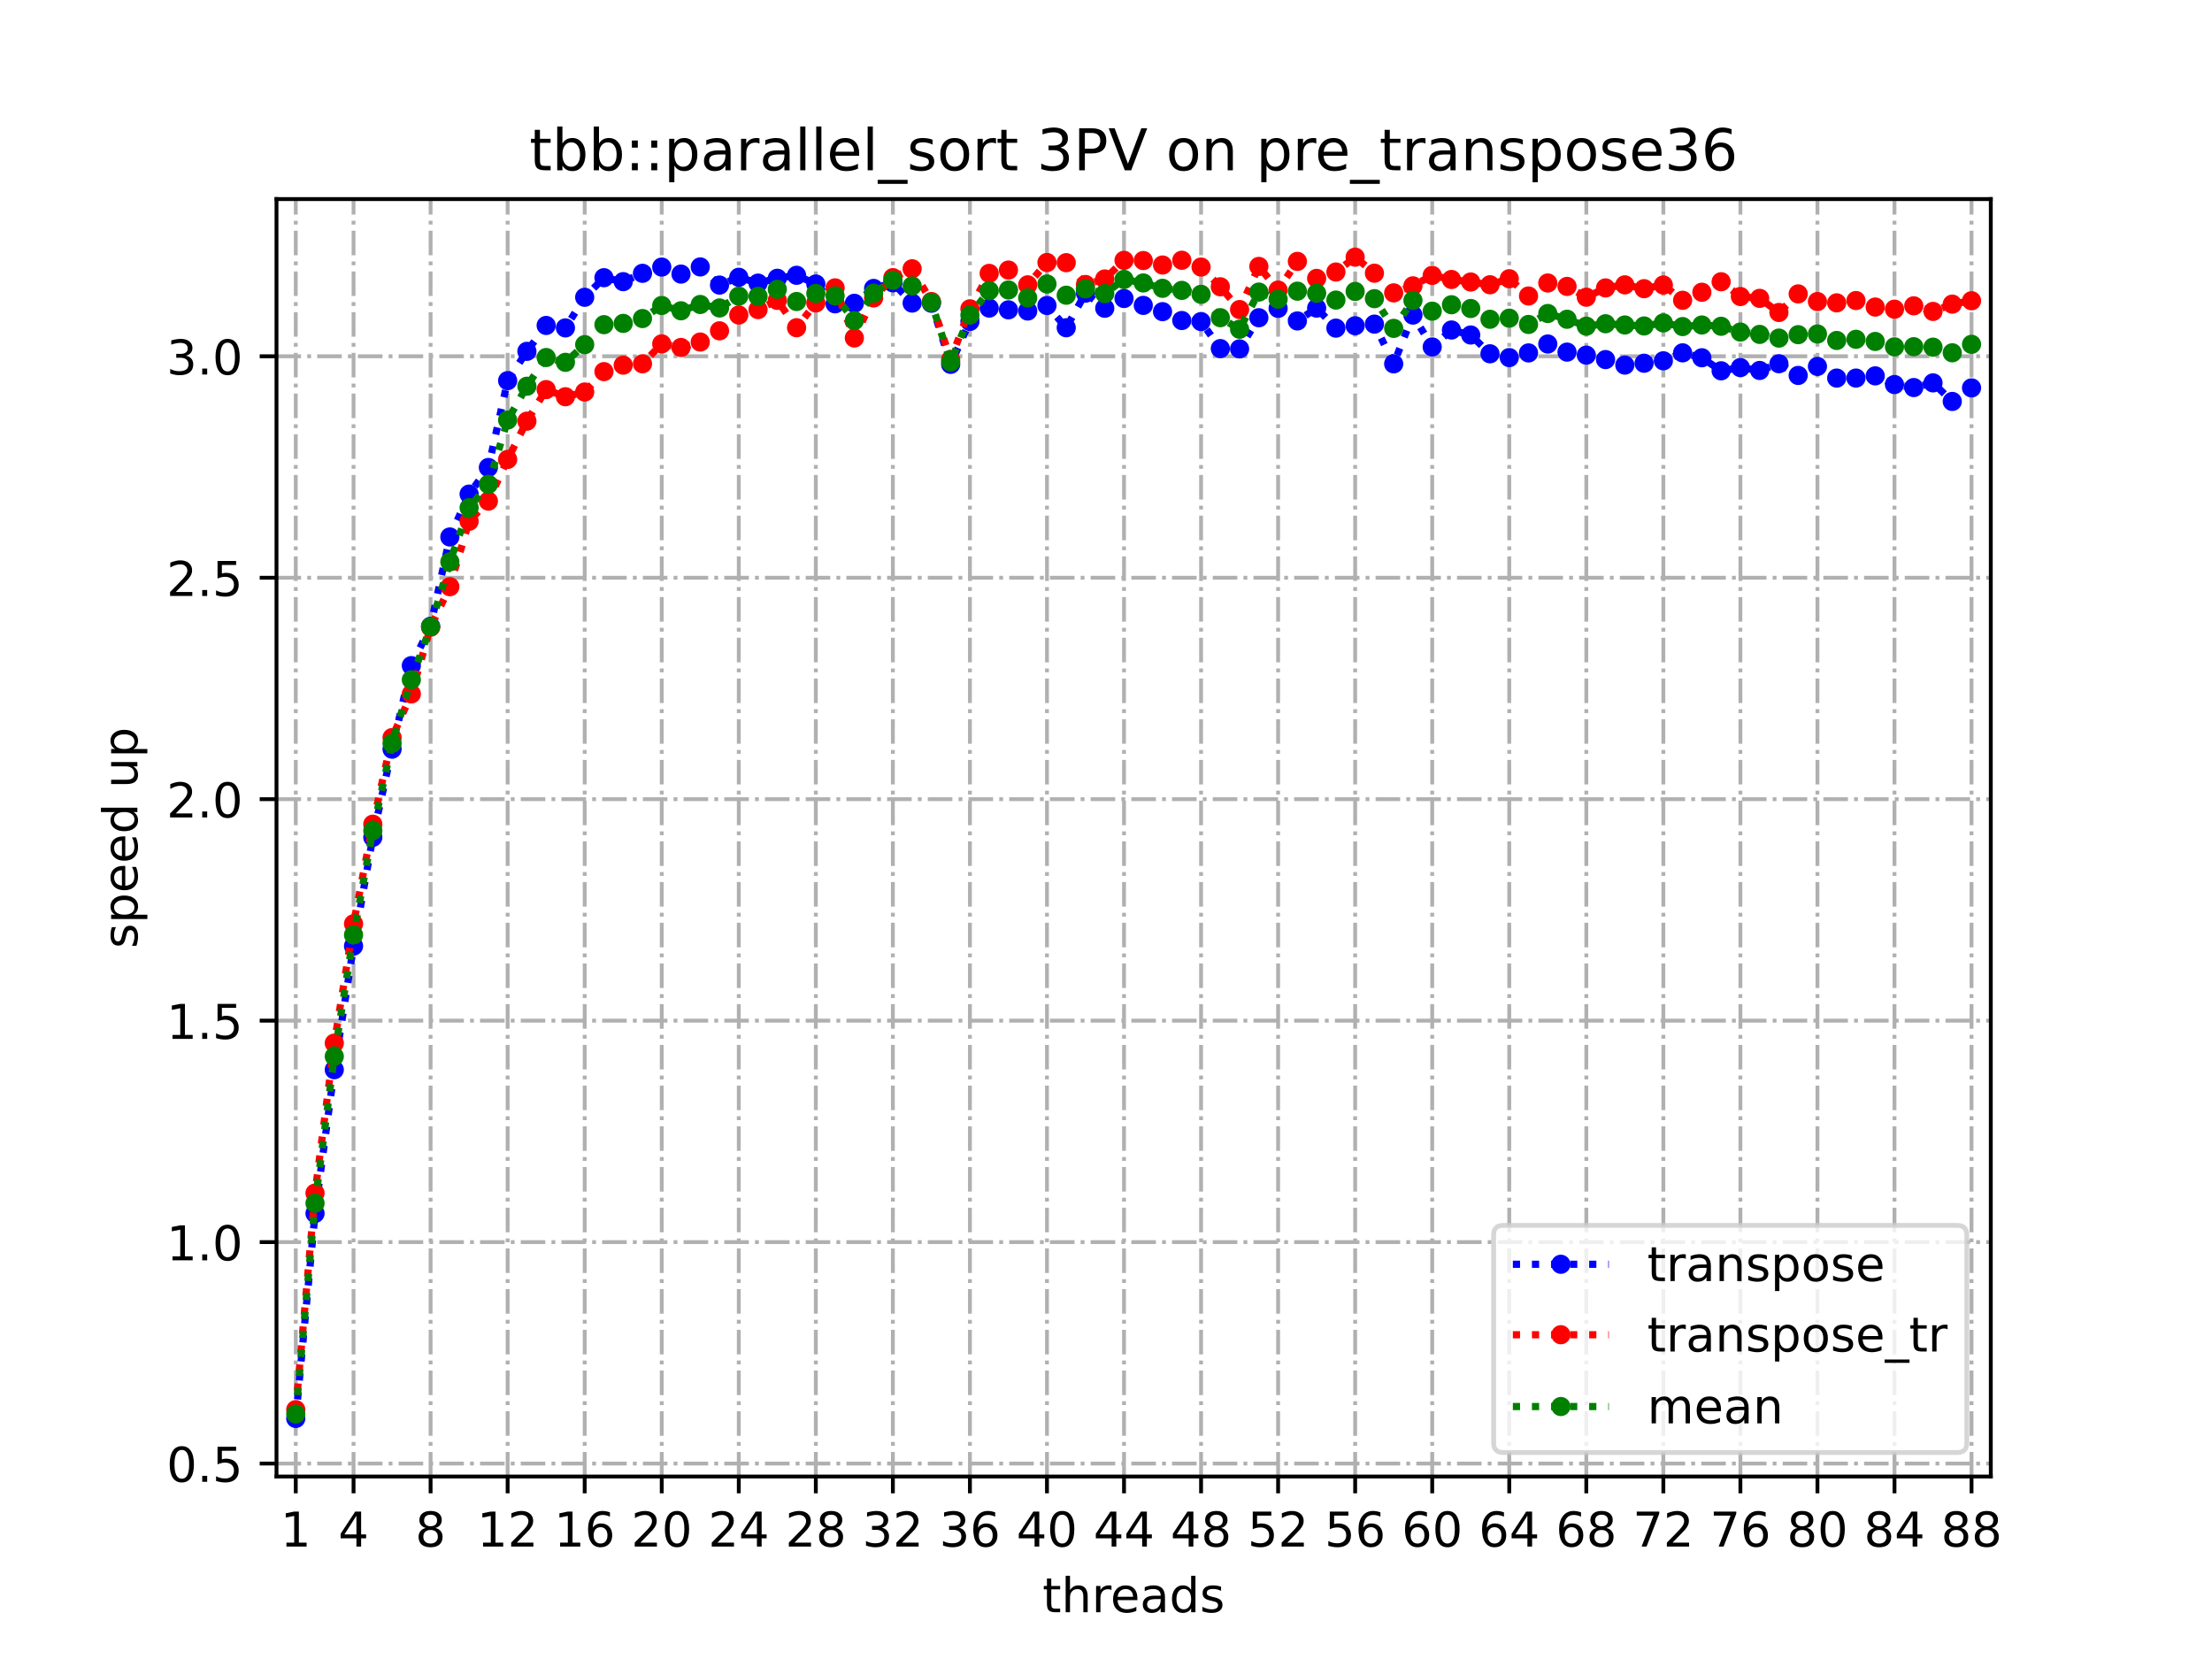 <?xml version="1.0" encoding="utf-8" standalone="no"?>
<!DOCTYPE svg PUBLIC "-//W3C//DTD SVG 1.1//EN"
  "http://www.w3.org/Graphics/SVG/1.1/DTD/svg11.dtd">
<!-- Created with matplotlib (https://matplotlib.org/) -->
<svg height="345.6pt" version="1.1" viewBox="0 0 460.8 345.6" width="460.8pt" xmlns="http://www.w3.org/2000/svg" xmlns:xlink="http://www.w3.org/1999/xlink">
 <defs>
  <style type="text/css">
*{stroke-linecap:butt;stroke-linejoin:round;}
  </style>
 </defs>
 <g id="figure_1">
  <g id="patch_1">
   <path d="M 0 345.6 
L 460.8 345.6 
L 460.8 0 
L 0 0 
z
" style="fill:#ffffff;"/>
  </g>
  <g id="axes_1">
   <g id="patch_2">
    <path d="M 57.6 307.584 
L 414.72 307.584 
L 414.72 41.472 
L 57.6 41.472 
z
" style="fill:#ffffff;"/>
   </g>
   <g id="matplotlib.axis_1">
    <g id="xtick_1">
     <g id="line2d_1">
      <path clip-path="url(#p51b453895b)" d="M 61.613 307.584 
L 61.613 41.472 
" style="fill:none;stroke:#b0b0b0;stroke-dasharray:5.12,1.28,0.8,1.28;stroke-dashoffset:0;stroke-width:0.8;"/>
     </g>
     <g id="line2d_2">
      <defs>
       <path d="M 0 0 
L 0 3.5 
" id="m6c023efc1f" style="stroke:#000000;stroke-width:0.8;"/>
      </defs>
      <g>
       <use style="stroke:#000000;stroke-width:0.8;" x="61.613" xlink:href="#m6c023efc1f" y="307.584"/>
      </g>
     </g>
     <g id="text_1">
      <!-- 1 -->
      <defs>
       <path d="M 12.406 8.297 
L 28.516 8.297 
L 28.516 63.922 
L 10.984 60.406 
L 10.984 69.391 
L 28.422 72.906 
L 38.281 72.906 
L 38.281 8.297 
L 54.391 8.297 
L 54.391 0 
L 12.406 0 
z
" id="DejaVuSans-49"/>
      </defs>
      <g transform="translate(58.431 322.182)scale(0.1 -0.1)">
       <use xlink:href="#DejaVuSans-49"/>
      </g>
     </g>
    </g>
    <g id="xtick_2">
     <g id="line2d_3">
      <path clip-path="url(#p51b453895b)" d="M 73.65 307.584 
L 73.65 41.472 
" style="fill:none;stroke:#b0b0b0;stroke-dasharray:5.12,1.28,0.8,1.28;stroke-dashoffset:0;stroke-width:0.8;"/>
     </g>
     <g id="line2d_4">
      <g>
       <use style="stroke:#000000;stroke-width:0.8;" x="73.65" xlink:href="#m6c023efc1f" y="307.584"/>
      </g>
     </g>
     <g id="text_2">
      <!-- 4 -->
      <defs>
       <path d="M 37.797 64.312 
L 12.891 25.391 
L 37.797 25.391 
z
M 35.203 72.906 
L 47.609 72.906 
L 47.609 25.391 
L 58.016 25.391 
L 58.016 17.188 
L 47.609 17.188 
L 47.609 0 
L 37.797 0 
L 37.797 17.188 
L 4.891 17.188 
L 4.891 26.703 
z
" id="DejaVuSans-52"/>
      </defs>
      <g transform="translate(70.469 322.182)scale(0.1 -0.1)">
       <use xlink:href="#DejaVuSans-52"/>
      </g>
     </g>
    </g>
    <g id="xtick_3">
     <g id="line2d_5">
      <path clip-path="url(#p51b453895b)" d="M 89.701 307.584 
L 89.701 41.472 
" style="fill:none;stroke:#b0b0b0;stroke-dasharray:5.12,1.28,0.8,1.28;stroke-dashoffset:0;stroke-width:0.8;"/>
     </g>
     <g id="line2d_6">
      <g>
       <use style="stroke:#000000;stroke-width:0.8;" x="89.701" xlink:href="#m6c023efc1f" y="307.584"/>
      </g>
     </g>
     <g id="text_3">
      <!-- 8 -->
      <defs>
       <path d="M 31.781 34.625 
Q 24.75 34.625 20.719 30.859 
Q 16.703 27.094 16.703 20.516 
Q 16.703 13.922 20.719 10.156 
Q 24.75 6.391 31.781 6.391 
Q 38.812 6.391 42.859 10.172 
Q 46.922 13.969 46.922 20.516 
Q 46.922 27.094 42.891 30.859 
Q 38.875 34.625 31.781 34.625 
z
M 21.922 38.812 
Q 15.578 40.375 12.031 44.719 
Q 8.5 49.078 8.5 55.328 
Q 8.5 64.062 14.719 69.141 
Q 20.953 74.219 31.781 74.219 
Q 42.672 74.219 48.875 69.141 
Q 55.078 64.062 55.078 55.328 
Q 55.078 49.078 51.531 44.719 
Q 48 40.375 41.703 38.812 
Q 48.828 37.156 52.797 32.312 
Q 56.781 27.484 56.781 20.516 
Q 56.781 9.906 50.312 4.234 
Q 43.844 -1.422 31.781 -1.422 
Q 19.734 -1.422 13.25 4.234 
Q 6.781 9.906 6.781 20.516 
Q 6.781 27.484 10.781 32.312 
Q 14.797 37.156 21.922 38.812 
z
M 18.312 54.391 
Q 18.312 48.734 21.844 45.562 
Q 25.391 42.391 31.781 42.391 
Q 38.141 42.391 41.719 45.562 
Q 45.312 48.734 45.312 54.391 
Q 45.312 60.062 41.719 63.234 
Q 38.141 66.406 31.781 66.406 
Q 25.391 66.406 21.844 63.234 
Q 18.312 60.062 18.312 54.391 
z
" id="DejaVuSans-56"/>
      </defs>
      <g transform="translate(86.519 322.182)scale(0.1 -0.1)">
       <use xlink:href="#DejaVuSans-56"/>
      </g>
     </g>
    </g>
    <g id="xtick_4">
     <g id="line2d_7">
      <path clip-path="url(#p51b453895b)" d="M 105.751 307.584 
L 105.751 41.472 
" style="fill:none;stroke:#b0b0b0;stroke-dasharray:5.12,1.28,0.8,1.28;stroke-dashoffset:0;stroke-width:0.8;"/>
     </g>
     <g id="line2d_8">
      <g>
       <use style="stroke:#000000;stroke-width:0.8;" x="105.751" xlink:href="#m6c023efc1f" y="307.584"/>
      </g>
     </g>
     <g id="text_4">
      <!-- 12 -->
      <defs>
       <path d="M 19.188 8.297 
L 53.609 8.297 
L 53.609 0 
L 7.328 0 
L 7.328 8.297 
Q 12.938 14.109 22.625 23.891 
Q 32.328 33.688 34.812 36.531 
Q 39.547 41.844 41.422 45.531 
Q 43.312 49.219 43.312 52.781 
Q 43.312 58.594 39.234 62.25 
Q 35.156 65.922 28.609 65.922 
Q 23.969 65.922 18.812 64.312 
Q 13.672 62.703 7.812 59.422 
L 7.812 69.391 
Q 13.766 71.781 18.938 73 
Q 24.125 74.219 28.422 74.219 
Q 39.75 74.219 46.484 68.547 
Q 53.219 62.891 53.219 53.422 
Q 53.219 48.922 51.531 44.891 
Q 49.859 40.875 45.406 35.406 
Q 44.188 33.984 37.641 27.219 
Q 31.109 20.453 19.188 8.297 
z
" id="DejaVuSans-50"/>
      </defs>
      <g transform="translate(99.389 322.182)scale(0.1 -0.1)">
       <use xlink:href="#DejaVuSans-49"/>
       <use x="63.623" xlink:href="#DejaVuSans-50"/>
      </g>
     </g>
    </g>
    <g id="xtick_5">
     <g id="line2d_9">
      <path clip-path="url(#p51b453895b)" d="M 121.801 307.584 
L 121.801 41.472 
" style="fill:none;stroke:#b0b0b0;stroke-dasharray:5.12,1.28,0.8,1.28;stroke-dashoffset:0;stroke-width:0.8;"/>
     </g>
     <g id="line2d_10">
      <g>
       <use style="stroke:#000000;stroke-width:0.8;" x="121.801" xlink:href="#m6c023efc1f" y="307.584"/>
      </g>
     </g>
     <g id="text_5">
      <!-- 16 -->
      <defs>
       <path d="M 33.016 40.375 
Q 26.375 40.375 22.484 35.828 
Q 18.609 31.297 18.609 23.391 
Q 18.609 15.531 22.484 10.953 
Q 26.375 6.391 33.016 6.391 
Q 39.656 6.391 43.531 10.953 
Q 47.406 15.531 47.406 23.391 
Q 47.406 31.297 43.531 35.828 
Q 39.656 40.375 33.016 40.375 
z
M 52.594 71.297 
L 52.594 62.312 
Q 48.875 64.062 45.094 64.984 
Q 41.312 65.922 37.594 65.922 
Q 27.828 65.922 22.672 59.328 
Q 17.531 52.734 16.797 39.406 
Q 19.672 43.656 24.016 45.922 
Q 28.375 48.188 33.594 48.188 
Q 44.578 48.188 50.953 41.516 
Q 57.328 34.859 57.328 23.391 
Q 57.328 12.156 50.688 5.359 
Q 44.047 -1.422 33.016 -1.422 
Q 20.359 -1.422 13.672 8.266 
Q 6.984 17.969 6.984 36.375 
Q 6.984 53.656 15.188 63.938 
Q 23.391 74.219 37.203 74.219 
Q 40.922 74.219 44.703 73.484 
Q 48.484 72.75 52.594 71.297 
z
" id="DejaVuSans-54"/>
      </defs>
      <g transform="translate(115.439 322.182)scale(0.1 -0.1)">
       <use xlink:href="#DejaVuSans-49"/>
       <use x="63.623" xlink:href="#DejaVuSans-54"/>
      </g>
     </g>
    </g>
    <g id="xtick_6">
     <g id="line2d_11">
      <path clip-path="url(#p51b453895b)" d="M 137.852 307.584 
L 137.852 41.472 
" style="fill:none;stroke:#b0b0b0;stroke-dasharray:5.12,1.28,0.8,1.28;stroke-dashoffset:0;stroke-width:0.8;"/>
     </g>
     <g id="line2d_12">
      <g>
       <use style="stroke:#000000;stroke-width:0.8;" x="137.852" xlink:href="#m6c023efc1f" y="307.584"/>
      </g>
     </g>
     <g id="text_6">
      <!-- 20 -->
      <defs>
       <path d="M 31.781 66.406 
Q 24.172 66.406 20.328 58.906 
Q 16.5 51.422 16.5 36.375 
Q 16.5 21.391 20.328 13.891 
Q 24.172 6.391 31.781 6.391 
Q 39.453 6.391 43.281 13.891 
Q 47.125 21.391 47.125 36.375 
Q 47.125 51.422 43.281 58.906 
Q 39.453 66.406 31.781 66.406 
z
M 31.781 74.219 
Q 44.047 74.219 50.516 64.516 
Q 56.984 54.828 56.984 36.375 
Q 56.984 17.969 50.516 8.266 
Q 44.047 -1.422 31.781 -1.422 
Q 19.531 -1.422 13.062 8.266 
Q 6.594 17.969 6.594 36.375 
Q 6.594 54.828 13.062 64.516 
Q 19.531 74.219 31.781 74.219 
z
" id="DejaVuSans-48"/>
      </defs>
      <g transform="translate(131.489 322.182)scale(0.1 -0.1)">
       <use xlink:href="#DejaVuSans-50"/>
       <use x="63.623" xlink:href="#DejaVuSans-48"/>
      </g>
     </g>
    </g>
    <g id="xtick_7">
     <g id="line2d_13">
      <path clip-path="url(#p51b453895b)" d="M 153.902 307.584 
L 153.902 41.472 
" style="fill:none;stroke:#b0b0b0;stroke-dasharray:5.12,1.28,0.8,1.28;stroke-dashoffset:0;stroke-width:0.8;"/>
     </g>
     <g id="line2d_14">
      <g>
       <use style="stroke:#000000;stroke-width:0.8;" x="153.902" xlink:href="#m6c023efc1f" y="307.584"/>
      </g>
     </g>
     <g id="text_7">
      <!-- 24 -->
      <g transform="translate(147.54 322.182)scale(0.1 -0.1)">
       <use xlink:href="#DejaVuSans-50"/>
       <use x="63.623" xlink:href="#DejaVuSans-52"/>
      </g>
     </g>
    </g>
    <g id="xtick_8">
     <g id="line2d_15">
      <path clip-path="url(#p51b453895b)" d="M 169.952 307.584 
L 169.952 41.472 
" style="fill:none;stroke:#b0b0b0;stroke-dasharray:5.12,1.28,0.8,1.28;stroke-dashoffset:0;stroke-width:0.8;"/>
     </g>
     <g id="line2d_16">
      <g>
       <use style="stroke:#000000;stroke-width:0.8;" x="169.952" xlink:href="#m6c023efc1f" y="307.584"/>
      </g>
     </g>
     <g id="text_8">
      <!-- 28 -->
      <g transform="translate(163.59 322.182)scale(0.1 -0.1)">
       <use xlink:href="#DejaVuSans-50"/>
       <use x="63.623" xlink:href="#DejaVuSans-56"/>
      </g>
     </g>
    </g>
    <g id="xtick_9">
     <g id="line2d_17">
      <path clip-path="url(#p51b453895b)" d="M 186.003 307.584 
L 186.003 41.472 
" style="fill:none;stroke:#b0b0b0;stroke-dasharray:5.12,1.28,0.8,1.28;stroke-dashoffset:0;stroke-width:0.8;"/>
     </g>
     <g id="line2d_18">
      <g>
       <use style="stroke:#000000;stroke-width:0.8;" x="186.003" xlink:href="#m6c023efc1f" y="307.584"/>
      </g>
     </g>
     <g id="text_9">
      <!-- 32 -->
      <defs>
       <path d="M 40.578 39.312 
Q 47.656 37.797 51.625 33 
Q 55.609 28.219 55.609 21.188 
Q 55.609 10.406 48.188 4.484 
Q 40.766 -1.422 27.094 -1.422 
Q 22.516 -1.422 17.656 -0.516 
Q 12.797 0.391 7.625 2.203 
L 7.625 11.719 
Q 11.719 9.328 16.594 8.109 
Q 21.484 6.891 26.812 6.891 
Q 36.078 6.891 40.938 10.547 
Q 45.797 14.203 45.797 21.188 
Q 45.797 27.641 41.281 31.266 
Q 36.766 34.906 28.719 34.906 
L 20.219 34.906 
L 20.219 43.016 
L 29.109 43.016 
Q 36.375 43.016 40.234 45.922 
Q 44.094 48.828 44.094 54.297 
Q 44.094 59.906 40.109 62.906 
Q 36.141 65.922 28.719 65.922 
Q 24.656 65.922 20.016 65.031 
Q 15.375 64.156 9.812 62.312 
L 9.812 71.094 
Q 15.438 72.656 20.344 73.438 
Q 25.25 74.219 29.594 74.219 
Q 40.828 74.219 47.359 69.109 
Q 53.906 64.016 53.906 55.328 
Q 53.906 49.266 50.438 45.094 
Q 46.969 40.922 40.578 39.312 
z
" id="DejaVuSans-51"/>
      </defs>
      <g transform="translate(179.64 322.182)scale(0.1 -0.1)">
       <use xlink:href="#DejaVuSans-51"/>
       <use x="63.623" xlink:href="#DejaVuSans-50"/>
      </g>
     </g>
    </g>
    <g id="xtick_10">
     <g id="line2d_19">
      <path clip-path="url(#p51b453895b)" d="M 202.053 307.584 
L 202.053 41.472 
" style="fill:none;stroke:#b0b0b0;stroke-dasharray:5.12,1.28,0.8,1.28;stroke-dashoffset:0;stroke-width:0.8;"/>
     </g>
     <g id="line2d_20">
      <g>
       <use style="stroke:#000000;stroke-width:0.8;" x="202.053" xlink:href="#m6c023efc1f" y="307.584"/>
      </g>
     </g>
     <g id="text_10">
      <!-- 36 -->
      <g transform="translate(195.691 322.182)scale(0.1 -0.1)">
       <use xlink:href="#DejaVuSans-51"/>
       <use x="63.623" xlink:href="#DejaVuSans-54"/>
      </g>
     </g>
    </g>
    <g id="xtick_11">
     <g id="line2d_21">
      <path clip-path="url(#p51b453895b)" d="M 218.103 307.584 
L 218.103 41.472 
" style="fill:none;stroke:#b0b0b0;stroke-dasharray:5.12,1.28,0.8,1.28;stroke-dashoffset:0;stroke-width:0.8;"/>
     </g>
     <g id="line2d_22">
      <g>
       <use style="stroke:#000000;stroke-width:0.8;" x="218.103" xlink:href="#m6c023efc1f" y="307.584"/>
      </g>
     </g>
     <g id="text_11">
      <!-- 40 -->
      <g transform="translate(211.741 322.182)scale(0.1 -0.1)">
       <use xlink:href="#DejaVuSans-52"/>
       <use x="63.623" xlink:href="#DejaVuSans-48"/>
      </g>
     </g>
    </g>
    <g id="xtick_12">
     <g id="line2d_23">
      <path clip-path="url(#p51b453895b)" d="M 234.154 307.584 
L 234.154 41.472 
" style="fill:none;stroke:#b0b0b0;stroke-dasharray:5.12,1.28,0.8,1.28;stroke-dashoffset:0;stroke-width:0.8;"/>
     </g>
     <g id="line2d_24">
      <g>
       <use style="stroke:#000000;stroke-width:0.8;" x="234.154" xlink:href="#m6c023efc1f" y="307.584"/>
      </g>
     </g>
     <g id="text_12">
      <!-- 44 -->
      <g transform="translate(227.791 322.182)scale(0.1 -0.1)">
       <use xlink:href="#DejaVuSans-52"/>
       <use x="63.623" xlink:href="#DejaVuSans-52"/>
      </g>
     </g>
    </g>
    <g id="xtick_13">
     <g id="line2d_25">
      <path clip-path="url(#p51b453895b)" d="M 250.204 307.584 
L 250.204 41.472 
" style="fill:none;stroke:#b0b0b0;stroke-dasharray:5.12,1.28,0.8,1.28;stroke-dashoffset:0;stroke-width:0.8;"/>
     </g>
     <g id="line2d_26">
      <g>
       <use style="stroke:#000000;stroke-width:0.8;" x="250.204" xlink:href="#m6c023efc1f" y="307.584"/>
      </g>
     </g>
     <g id="text_13">
      <!-- 48 -->
      <g transform="translate(243.842 322.182)scale(0.1 -0.1)">
       <use xlink:href="#DejaVuSans-52"/>
       <use x="63.623" xlink:href="#DejaVuSans-56"/>
      </g>
     </g>
    </g>
    <g id="xtick_14">
     <g id="line2d_27">
      <path clip-path="url(#p51b453895b)" d="M 266.254 307.584 
L 266.254 41.472 
" style="fill:none;stroke:#b0b0b0;stroke-dasharray:5.12,1.28,0.8,1.28;stroke-dashoffset:0;stroke-width:0.8;"/>
     </g>
     <g id="line2d_28">
      <g>
       <use style="stroke:#000000;stroke-width:0.8;" x="266.254" xlink:href="#m6c023efc1f" y="307.584"/>
      </g>
     </g>
     <g id="text_14">
      <!-- 52 -->
      <defs>
       <path d="M 10.797 72.906 
L 49.516 72.906 
L 49.516 64.594 
L 19.828 64.594 
L 19.828 46.734 
Q 21.969 47.469 24.109 47.828 
Q 26.266 48.188 28.422 48.188 
Q 40.625 48.188 47.75 41.5 
Q 54.891 34.812 54.891 23.391 
Q 54.891 11.625 47.562 5.094 
Q 40.234 -1.422 26.906 -1.422 
Q 22.312 -1.422 17.547 -0.641 
Q 12.797 0.141 7.719 1.703 
L 7.719 11.625 
Q 12.109 9.234 16.797 8.062 
Q 21.484 6.891 26.703 6.891 
Q 35.156 6.891 40.078 11.328 
Q 45.016 15.766 45.016 23.391 
Q 45.016 31 40.078 35.438 
Q 35.156 39.891 26.703 39.891 
Q 22.75 39.891 18.812 39.016 
Q 14.891 38.141 10.797 36.281 
z
" id="DejaVuSans-53"/>
      </defs>
      <g transform="translate(259.892 322.182)scale(0.1 -0.1)">
       <use xlink:href="#DejaVuSans-53"/>
       <use x="63.623" xlink:href="#DejaVuSans-50"/>
      </g>
     </g>
    </g>
    <g id="xtick_15">
     <g id="line2d_29">
      <path clip-path="url(#p51b453895b)" d="M 282.305 307.584 
L 282.305 41.472 
" style="fill:none;stroke:#b0b0b0;stroke-dasharray:5.12,1.28,0.8,1.28;stroke-dashoffset:0;stroke-width:0.8;"/>
     </g>
     <g id="line2d_30">
      <g>
       <use style="stroke:#000000;stroke-width:0.8;" x="282.305" xlink:href="#m6c023efc1f" y="307.584"/>
      </g>
     </g>
     <g id="text_15">
      <!-- 56 -->
      <g transform="translate(275.942 322.182)scale(0.1 -0.1)">
       <use xlink:href="#DejaVuSans-53"/>
       <use x="63.623" xlink:href="#DejaVuSans-54"/>
      </g>
     </g>
    </g>
    <g id="xtick_16">
     <g id="line2d_31">
      <path clip-path="url(#p51b453895b)" d="M 298.355 307.584 
L 298.355 41.472 
" style="fill:none;stroke:#b0b0b0;stroke-dasharray:5.12,1.28,0.8,1.28;stroke-dashoffset:0;stroke-width:0.8;"/>
     </g>
     <g id="line2d_32">
      <g>
       <use style="stroke:#000000;stroke-width:0.8;" x="298.355" xlink:href="#m6c023efc1f" y="307.584"/>
      </g>
     </g>
     <g id="text_16">
      <!-- 60 -->
      <g transform="translate(291.993 322.182)scale(0.1 -0.1)">
       <use xlink:href="#DejaVuSans-54"/>
       <use x="63.623" xlink:href="#DejaVuSans-48"/>
      </g>
     </g>
    </g>
    <g id="xtick_17">
     <g id="line2d_33">
      <path clip-path="url(#p51b453895b)" d="M 314.405 307.584 
L 314.405 41.472 
" style="fill:none;stroke:#b0b0b0;stroke-dasharray:5.12,1.28,0.8,1.28;stroke-dashoffset:0;stroke-width:0.8;"/>
     </g>
     <g id="line2d_34">
      <g>
       <use style="stroke:#000000;stroke-width:0.8;" x="314.405" xlink:href="#m6c023efc1f" y="307.584"/>
      </g>
     </g>
     <g id="text_17">
      <!-- 64 -->
      <g transform="translate(308.043 322.182)scale(0.1 -0.1)">
       <use xlink:href="#DejaVuSans-54"/>
       <use x="63.623" xlink:href="#DejaVuSans-52"/>
      </g>
     </g>
    </g>
    <g id="xtick_18">
     <g id="line2d_35">
      <path clip-path="url(#p51b453895b)" d="M 330.456 307.584 
L 330.456 41.472 
" style="fill:none;stroke:#b0b0b0;stroke-dasharray:5.12,1.28,0.8,1.28;stroke-dashoffset:0;stroke-width:0.8;"/>
     </g>
     <g id="line2d_36">
      <g>
       <use style="stroke:#000000;stroke-width:0.8;" x="330.456" xlink:href="#m6c023efc1f" y="307.584"/>
      </g>
     </g>
     <g id="text_18">
      <!-- 68 -->
      <g transform="translate(324.093 322.182)scale(0.1 -0.1)">
       <use xlink:href="#DejaVuSans-54"/>
       <use x="63.623" xlink:href="#DejaVuSans-56"/>
      </g>
     </g>
    </g>
    <g id="xtick_19">
     <g id="line2d_37">
      <path clip-path="url(#p51b453895b)" d="M 346.506 307.584 
L 346.506 41.472 
" style="fill:none;stroke:#b0b0b0;stroke-dasharray:5.12,1.28,0.8,1.28;stroke-dashoffset:0;stroke-width:0.8;"/>
     </g>
     <g id="line2d_38">
      <g>
       <use style="stroke:#000000;stroke-width:0.8;" x="346.506" xlink:href="#m6c023efc1f" y="307.584"/>
      </g>
     </g>
     <g id="text_19">
      <!-- 72 -->
      <defs>
       <path d="M 8.203 72.906 
L 55.078 72.906 
L 55.078 68.703 
L 28.609 0 
L 18.312 0 
L 43.219 64.594 
L 8.203 64.594 
z
" id="DejaVuSans-55"/>
      </defs>
      <g transform="translate(340.144 322.182)scale(0.1 -0.1)">
       <use xlink:href="#DejaVuSans-55"/>
       <use x="63.623" xlink:href="#DejaVuSans-50"/>
      </g>
     </g>
    </g>
    <g id="xtick_20">
     <g id="line2d_39">
      <path clip-path="url(#p51b453895b)" d="M 362.556 307.584 
L 362.556 41.472 
" style="fill:none;stroke:#b0b0b0;stroke-dasharray:5.12,1.28,0.8,1.28;stroke-dashoffset:0;stroke-width:0.8;"/>
     </g>
     <g id="line2d_40">
      <g>
       <use style="stroke:#000000;stroke-width:0.8;" x="362.556" xlink:href="#m6c023efc1f" y="307.584"/>
      </g>
     </g>
     <g id="text_20">
      <!-- 76 -->
      <g transform="translate(356.194 322.182)scale(0.1 -0.1)">
       <use xlink:href="#DejaVuSans-55"/>
       <use x="63.623" xlink:href="#DejaVuSans-54"/>
      </g>
     </g>
    </g>
    <g id="xtick_21">
     <g id="line2d_41">
      <path clip-path="url(#p51b453895b)" d="M 378.607 307.584 
L 378.607 41.472 
" style="fill:none;stroke:#b0b0b0;stroke-dasharray:5.12,1.28,0.8,1.28;stroke-dashoffset:0;stroke-width:0.8;"/>
     </g>
     <g id="line2d_42">
      <g>
       <use style="stroke:#000000;stroke-width:0.8;" x="378.607" xlink:href="#m6c023efc1f" y="307.584"/>
      </g>
     </g>
     <g id="text_21">
      <!-- 80 -->
      <g transform="translate(372.244 322.182)scale(0.1 -0.1)">
       <use xlink:href="#DejaVuSans-56"/>
       <use x="63.623" xlink:href="#DejaVuSans-48"/>
      </g>
     </g>
    </g>
    <g id="xtick_22">
     <g id="line2d_43">
      <path clip-path="url(#p51b453895b)" d="M 394.657 307.584 
L 394.657 41.472 
" style="fill:none;stroke:#b0b0b0;stroke-dasharray:5.12,1.28,0.8,1.28;stroke-dashoffset:0;stroke-width:0.8;"/>
     </g>
     <g id="line2d_44">
      <g>
       <use style="stroke:#000000;stroke-width:0.8;" x="394.657" xlink:href="#m6c023efc1f" y="307.584"/>
      </g>
     </g>
     <g id="text_22">
      <!-- 84 -->
      <g transform="translate(388.295 322.182)scale(0.1 -0.1)">
       <use xlink:href="#DejaVuSans-56"/>
       <use x="63.623" xlink:href="#DejaVuSans-52"/>
      </g>
     </g>
    </g>
    <g id="xtick_23">
     <g id="line2d_45">
      <path clip-path="url(#p51b453895b)" d="M 410.707 307.584 
L 410.707 41.472 
" style="fill:none;stroke:#b0b0b0;stroke-dasharray:5.12,1.28,0.8,1.28;stroke-dashoffset:0;stroke-width:0.8;"/>
     </g>
     <g id="line2d_46">
      <g>
       <use style="stroke:#000000;stroke-width:0.8;" x="410.707" xlink:href="#m6c023efc1f" y="307.584"/>
      </g>
     </g>
     <g id="text_23">
      <!-- 88 -->
      <g transform="translate(404.345 322.182)scale(0.1 -0.1)">
       <use xlink:href="#DejaVuSans-56"/>
       <use x="63.623" xlink:href="#DejaVuSans-56"/>
      </g>
     </g>
    </g>
    <g id="text_24">
     <!-- threads -->
     <defs>
      <path d="M 18.312 70.219 
L 18.312 54.688 
L 36.812 54.688 
L 36.812 47.703 
L 18.312 47.703 
L 18.312 18.016 
Q 18.312 11.328 20.141 9.422 
Q 21.969 7.516 27.594 7.516 
L 36.812 7.516 
L 36.812 0 
L 27.594 0 
Q 17.188 0 13.234 3.875 
Q 9.281 7.766 9.281 18.016 
L 9.281 47.703 
L 2.688 47.703 
L 2.688 54.688 
L 9.281 54.688 
L 9.281 70.219 
z
" id="DejaVuSans-116"/>
      <path d="M 54.891 33.016 
L 54.891 0 
L 45.906 0 
L 45.906 32.719 
Q 45.906 40.484 42.875 44.328 
Q 39.844 48.188 33.797 48.188 
Q 26.516 48.188 22.312 43.547 
Q 18.109 38.922 18.109 30.906 
L 18.109 0 
L 9.078 0 
L 9.078 75.984 
L 18.109 75.984 
L 18.109 46.188 
Q 21.344 51.125 25.703 53.562 
Q 30.078 56 35.797 56 
Q 45.219 56 50.047 50.172 
Q 54.891 44.344 54.891 33.016 
z
" id="DejaVuSans-104"/>
      <path d="M 41.109 46.297 
Q 39.594 47.172 37.812 47.578 
Q 36.031 48 33.891 48 
Q 26.266 48 22.188 43.047 
Q 18.109 38.094 18.109 28.812 
L 18.109 0 
L 9.078 0 
L 9.078 54.688 
L 18.109 54.688 
L 18.109 46.188 
Q 20.953 51.172 25.484 53.578 
Q 30.031 56 36.531 56 
Q 37.453 56 38.578 55.875 
Q 39.703 55.766 41.062 55.516 
z
" id="DejaVuSans-114"/>
      <path d="M 56.203 29.594 
L 56.203 25.203 
L 14.891 25.203 
Q 15.484 15.922 20.484 11.062 
Q 25.484 6.203 34.422 6.203 
Q 39.594 6.203 44.453 7.469 
Q 49.312 8.734 54.109 11.281 
L 54.109 2.781 
Q 49.266 0.734 44.188 -0.344 
Q 39.109 -1.422 33.891 -1.422 
Q 20.797 -1.422 13.156 6.188 
Q 5.516 13.812 5.516 26.812 
Q 5.516 40.234 12.766 48.109 
Q 20.016 56 32.328 56 
Q 43.359 56 49.781 48.891 
Q 56.203 41.797 56.203 29.594 
z
M 47.219 32.234 
Q 47.125 39.594 43.094 43.984 
Q 39.062 48.391 32.422 48.391 
Q 24.906 48.391 20.391 44.141 
Q 15.875 39.891 15.188 32.172 
z
" id="DejaVuSans-101"/>
      <path d="M 34.281 27.484 
Q 23.391 27.484 19.188 25 
Q 14.984 22.516 14.984 16.5 
Q 14.984 11.719 18.141 8.906 
Q 21.297 6.109 26.703 6.109 
Q 34.188 6.109 38.703 11.406 
Q 43.219 16.703 43.219 25.484 
L 43.219 27.484 
z
M 52.203 31.203 
L 52.203 0 
L 43.219 0 
L 43.219 8.297 
Q 40.141 3.328 35.547 0.953 
Q 30.953 -1.422 24.312 -1.422 
Q 15.922 -1.422 10.953 3.297 
Q 6 8.016 6 15.922 
Q 6 25.141 12.172 29.828 
Q 18.359 34.516 30.609 34.516 
L 43.219 34.516 
L 43.219 35.406 
Q 43.219 41.609 39.141 45 
Q 35.062 48.391 27.688 48.391 
Q 23 48.391 18.547 47.266 
Q 14.109 46.141 10.016 43.891 
L 10.016 52.203 
Q 14.938 54.109 19.578 55.047 
Q 24.219 56 28.609 56 
Q 40.484 56 46.344 49.844 
Q 52.203 43.703 52.203 31.203 
z
" id="DejaVuSans-97"/>
      <path d="M 45.406 46.391 
L 45.406 75.984 
L 54.391 75.984 
L 54.391 0 
L 45.406 0 
L 45.406 8.203 
Q 42.578 3.328 38.25 0.953 
Q 33.938 -1.422 27.875 -1.422 
Q 17.969 -1.422 11.734 6.484 
Q 5.516 14.406 5.516 27.297 
Q 5.516 40.188 11.734 48.094 
Q 17.969 56 27.875 56 
Q 33.938 56 38.25 53.625 
Q 42.578 51.266 45.406 46.391 
z
M 14.797 27.297 
Q 14.797 17.391 18.875 11.75 
Q 22.953 6.109 30.078 6.109 
Q 37.203 6.109 41.297 11.75 
Q 45.406 17.391 45.406 27.297 
Q 45.406 37.203 41.297 42.844 
Q 37.203 48.484 30.078 48.484 
Q 22.953 48.484 18.875 42.844 
Q 14.797 37.203 14.797 27.297 
z
" id="DejaVuSans-100"/>
      <path d="M 44.281 53.078 
L 44.281 44.578 
Q 40.484 46.531 36.375 47.5 
Q 32.281 48.484 27.875 48.484 
Q 21.188 48.484 17.844 46.438 
Q 14.5 44.391 14.5 40.281 
Q 14.5 37.156 16.891 35.375 
Q 19.281 33.594 26.516 31.984 
L 29.594 31.297 
Q 39.156 29.25 43.188 25.516 
Q 47.219 21.781 47.219 15.094 
Q 47.219 7.469 41.188 3.016 
Q 35.156 -1.422 24.609 -1.422 
Q 20.219 -1.422 15.453 -0.562 
Q 10.688 0.297 5.422 2 
L 5.422 11.281 
Q 10.406 8.688 15.234 7.391 
Q 20.062 6.109 24.812 6.109 
Q 31.156 6.109 34.562 8.281 
Q 37.984 10.453 37.984 14.406 
Q 37.984 18.062 35.516 20.016 
Q 33.062 21.969 24.703 23.781 
L 21.578 24.516 
Q 13.234 26.266 9.516 29.906 
Q 5.812 33.547 5.812 39.891 
Q 5.812 47.609 11.281 51.797 
Q 16.75 56 26.812 56 
Q 31.781 56 36.172 55.266 
Q 40.578 54.547 44.281 53.078 
z
" id="DejaVuSans-115"/>
     </defs>
     <g transform="translate(217.169 335.861)scale(0.1 -0.1)">
      <use xlink:href="#DejaVuSans-116"/>
      <use x="39.209" xlink:href="#DejaVuSans-104"/>
      <use x="102.588" xlink:href="#DejaVuSans-114"/>
      <use x="141.451" xlink:href="#DejaVuSans-101"/>
      <use x="202.975" xlink:href="#DejaVuSans-97"/>
      <use x="264.254" xlink:href="#DejaVuSans-100"/>
      <use x="327.73" xlink:href="#DejaVuSans-115"/>
     </g>
    </g>
   </g>
   <g id="matplotlib.axis_2">
    <g id="ytick_1">
     <g id="line2d_47">
      <path clip-path="url(#p51b453895b)" d="M 57.6 304.885 
L 414.72 304.885 
" style="fill:none;stroke:#b0b0b0;stroke-dasharray:5.12,1.28,0.8,1.28;stroke-dashoffset:0;stroke-width:0.8;"/>
     </g>
     <g id="line2d_48">
      <defs>
       <path d="M 0 0 
L -3.5 0 
" id="mec00e84ac5" style="stroke:#000000;stroke-width:0.8;"/>
      </defs>
      <g>
       <use style="stroke:#000000;stroke-width:0.8;" x="57.6" xlink:href="#mec00e84ac5" y="304.885"/>
      </g>
     </g>
     <g id="text_25">
      <!-- 0.5 -->
      <defs>
       <path d="M 10.688 12.406 
L 21 12.406 
L 21 0 
L 10.688 0 
z
" id="DejaVuSans-46"/>
      </defs>
      <g transform="translate(34.697 308.684)scale(0.1 -0.1)">
       <use xlink:href="#DejaVuSans-48"/>
       <use x="63.623" xlink:href="#DejaVuSans-46"/>
       <use x="95.41" xlink:href="#DejaVuSans-53"/>
      </g>
     </g>
    </g>
    <g id="ytick_2">
     <g id="line2d_49">
      <path clip-path="url(#p51b453895b)" d="M 57.6 258.752 
L 414.72 258.752 
" style="fill:none;stroke:#b0b0b0;stroke-dasharray:5.12,1.28,0.8,1.28;stroke-dashoffset:0;stroke-width:0.8;"/>
     </g>
     <g id="line2d_50">
      <g>
       <use style="stroke:#000000;stroke-width:0.8;" x="57.6" xlink:href="#mec00e84ac5" y="258.752"/>
      </g>
     </g>
     <g id="text_26">
      <!-- 1.0 -->
      <g transform="translate(34.697 262.551)scale(0.1 -0.1)">
       <use xlink:href="#DejaVuSans-49"/>
       <use x="63.623" xlink:href="#DejaVuSans-46"/>
       <use x="95.41" xlink:href="#DejaVuSans-48"/>
      </g>
     </g>
    </g>
    <g id="ytick_3">
     <g id="line2d_51">
      <path clip-path="url(#p51b453895b)" d="M 57.6 212.619 
L 414.72 212.619 
" style="fill:none;stroke:#b0b0b0;stroke-dasharray:5.12,1.28,0.8,1.28;stroke-dashoffset:0;stroke-width:0.8;"/>
     </g>
     <g id="line2d_52">
      <g>
       <use style="stroke:#000000;stroke-width:0.8;" x="57.6" xlink:href="#mec00e84ac5" y="212.619"/>
      </g>
     </g>
     <g id="text_27">
      <!-- 1.5 -->
      <g transform="translate(34.697 216.418)scale(0.1 -0.1)">
       <use xlink:href="#DejaVuSans-49"/>
       <use x="63.623" xlink:href="#DejaVuSans-46"/>
       <use x="95.41" xlink:href="#DejaVuSans-53"/>
      </g>
     </g>
    </g>
    <g id="ytick_4">
     <g id="line2d_53">
      <path clip-path="url(#p51b453895b)" d="M 57.6 166.486 
L 414.72 166.486 
" style="fill:none;stroke:#b0b0b0;stroke-dasharray:5.12,1.28,0.8,1.28;stroke-dashoffset:0;stroke-width:0.8;"/>
     </g>
     <g id="line2d_54">
      <g>
       <use style="stroke:#000000;stroke-width:0.8;" x="57.6" xlink:href="#mec00e84ac5" y="166.486"/>
      </g>
     </g>
     <g id="text_28">
      <!-- 2.0 -->
      <g transform="translate(34.697 170.285)scale(0.1 -0.1)">
       <use xlink:href="#DejaVuSans-50"/>
       <use x="63.623" xlink:href="#DejaVuSans-46"/>
       <use x="95.41" xlink:href="#DejaVuSans-48"/>
      </g>
     </g>
    </g>
    <g id="ytick_5">
     <g id="line2d_55">
      <path clip-path="url(#p51b453895b)" d="M 57.6 120.353 
L 414.72 120.353 
" style="fill:none;stroke:#b0b0b0;stroke-dasharray:5.12,1.28,0.8,1.28;stroke-dashoffset:0;stroke-width:0.8;"/>
     </g>
     <g id="line2d_56">
      <g>
       <use style="stroke:#000000;stroke-width:0.8;" x="57.6" xlink:href="#mec00e84ac5" y="120.353"/>
      </g>
     </g>
     <g id="text_29">
      <!-- 2.5 -->
      <g transform="translate(34.697 124.152)scale(0.1 -0.1)">
       <use xlink:href="#DejaVuSans-50"/>
       <use x="63.623" xlink:href="#DejaVuSans-46"/>
       <use x="95.41" xlink:href="#DejaVuSans-53"/>
      </g>
     </g>
    </g>
    <g id="ytick_6">
     <g id="line2d_57">
      <path clip-path="url(#p51b453895b)" d="M 57.6 74.22 
L 414.72 74.22 
" style="fill:none;stroke:#b0b0b0;stroke-dasharray:5.12,1.28,0.8,1.28;stroke-dashoffset:0;stroke-width:0.8;"/>
     </g>
     <g id="line2d_58">
      <g>
       <use style="stroke:#000000;stroke-width:0.8;" x="57.6" xlink:href="#mec00e84ac5" y="74.22"/>
      </g>
     </g>
     <g id="text_30">
      <!-- 3.0 -->
      <g transform="translate(34.697 78.019)scale(0.1 -0.1)">
       <use xlink:href="#DejaVuSans-51"/>
       <use x="63.623" xlink:href="#DejaVuSans-46"/>
       <use x="95.41" xlink:href="#DejaVuSans-48"/>
      </g>
     </g>
    </g>
    <g id="text_31">
     <!-- speed up -->
     <defs>
      <path d="M 18.109 8.203 
L 18.109 -20.797 
L 9.078 -20.797 
L 9.078 54.688 
L 18.109 54.688 
L 18.109 46.391 
Q 20.953 51.266 25.266 53.625 
Q 29.594 56 35.594 56 
Q 45.562 56 51.781 48.094 
Q 58.016 40.188 58.016 27.297 
Q 58.016 14.406 51.781 6.484 
Q 45.562 -1.422 35.594 -1.422 
Q 29.594 -1.422 25.266 0.953 
Q 20.953 3.328 18.109 8.203 
z
M 48.688 27.297 
Q 48.688 37.203 44.609 42.844 
Q 40.531 48.484 33.406 48.484 
Q 26.266 48.484 22.188 42.844 
Q 18.109 37.203 18.109 27.297 
Q 18.109 17.391 22.188 11.75 
Q 26.266 6.109 33.406 6.109 
Q 40.531 6.109 44.609 11.75 
Q 48.688 17.391 48.688 27.297 
z
" id="DejaVuSans-112"/>
      <path id="DejaVuSans-32"/>
      <path d="M 8.5 21.578 
L 8.5 54.688 
L 17.484 54.688 
L 17.484 21.922 
Q 17.484 14.156 20.5 10.266 
Q 23.531 6.391 29.594 6.391 
Q 36.859 6.391 41.078 11.031 
Q 45.312 15.672 45.312 23.688 
L 45.312 54.688 
L 54.297 54.688 
L 54.297 0 
L 45.312 0 
L 45.312 8.406 
Q 42.047 3.422 37.719 1 
Q 33.406 -1.422 27.688 -1.422 
Q 18.266 -1.422 13.375 4.438 
Q 8.5 10.297 8.5 21.578 
z
M 31.109 56 
z
" id="DejaVuSans-117"/>
     </defs>
     <g transform="translate(28.617 197.566)rotate(-90)scale(0.1 -0.1)">
      <use xlink:href="#DejaVuSans-115"/>
      <use x="52.1" xlink:href="#DejaVuSans-112"/>
      <use x="115.576" xlink:href="#DejaVuSans-101"/>
      <use x="177.1" xlink:href="#DejaVuSans-101"/>
      <use x="238.623" xlink:href="#DejaVuSans-100"/>
      <use x="302.1" xlink:href="#DejaVuSans-32"/>
      <use x="333.887" xlink:href="#DejaVuSans-117"/>
      <use x="397.266" xlink:href="#DejaVuSans-112"/>
     </g>
    </g>
   </g>
   <g id="line2d_59">
    <path clip-path="url(#p51b453895b)" d="M 61.613 295.488 
L 65.625 252.773 
L 69.638 222.838 
L 73.65 197.077 
L 77.663 174.428 
L 81.676 156.06 
L 85.688 138.662 
L 89.701 130.46 
L 93.713 111.862 
L 97.726 102.929 
L 101.738 97.388 
L 105.751 79.297 
L 109.764 73.19 
L 113.776 67.798 
L 117.789 68.308 
L 121.801 61.93 
L 125.814 57.85 
L 129.827 58.673 
L 133.839 56.938 
L 137.852 55.635 
L 141.864 57.1 
L 145.877 55.607 
L 149.889 59.388 
L 153.902 57.763 
L 157.915 58.98 
L 161.927 57.971 
L 165.94 57.349 
L 169.952 59.165 
L 173.965 63.291 
L 177.978 63.185 
L 181.99 60.085 
L 186.003 58.914 
L 190.015 63.135 
L 194.028 63.17 
L 198.04 75.901 
L 202.053 66.96 
L 206.066 64.175 
L 210.078 64.545 
L 214.091 64.791 
L 218.103 63.64 
L 222.116 68.276 
L 226.129 61.074 
L 230.141 64.214 
L 234.154 62.183 
L 238.166 63.618 
L 242.179 64.921 
L 246.191 66.769 
L 250.204 66.993 
L 254.217 72.62 
L 258.229 72.684 
L 262.242 66.191 
L 266.254 64.236 
L 270.267 66.858 
L 274.28 64.183 
L 278.292 68.355 
L 282.305 67.86 
L 286.317 67.52 
L 290.33 75.8 
L 294.342 65.636 
L 298.355 72.278 
L 302.368 68.745 
L 306.38 69.788 
L 310.393 73.701 
L 314.405 74.494 
L 318.418 73.521 
L 322.431 71.661 
L 326.443 73.351 
L 330.456 73.983 
L 334.468 74.905 
L 338.481 76.057 
L 342.493 75.67 
L 346.506 75.162 
L 350.519 73.505 
L 354.531 74.529 
L 358.544 77.246 
L 362.556 76.578 
L 366.569 77.171 
L 370.582 75.77 
L 374.594 78.212 
L 378.607 76.331 
L 382.619 78.761 
L 386.632 78.76 
L 390.644 78.302 
L 394.657 80.108 
L 398.67 80.734 
L 402.682 79.763 
L 406.695 83.63 
L 410.707 80.806 
" style="fill:none;stroke:#0000ff;stroke-dasharray:1.5,2.475;stroke-dashoffset:0;stroke-width:1.5;"/>
    <defs>
     <path d="M 0 1.5 
C 0.398 1.5 0.779 1.342 1.061 1.061 
C 1.342 0.779 1.5 0.398 1.5 0 
C 1.5 -0.398 1.342 -0.779 1.061 -1.061 
C 0.779 -1.342 0.398 -1.5 0 -1.5 
C -0.398 -1.5 -0.779 -1.342 -1.061 -1.061 
C -1.342 -0.779 -1.5 -0.398 -1.5 0 
C -1.5 0.398 -1.342 0.779 -1.061 1.061 
C -0.779 1.342 -0.398 1.5 0 1.5 
z
" id="mbb147520c8" style="stroke:#0000ff;"/>
    </defs>
    <g clip-path="url(#p51b453895b)">
     <use style="fill:#0000ff;stroke:#0000ff;" x="61.613" xlink:href="#mbb147520c8" y="295.488"/>
     <use style="fill:#0000ff;stroke:#0000ff;" x="65.625" xlink:href="#mbb147520c8" y="252.773"/>
     <use style="fill:#0000ff;stroke:#0000ff;" x="69.638" xlink:href="#mbb147520c8" y="222.838"/>
     <use style="fill:#0000ff;stroke:#0000ff;" x="73.65" xlink:href="#mbb147520c8" y="197.077"/>
     <use style="fill:#0000ff;stroke:#0000ff;" x="77.663" xlink:href="#mbb147520c8" y="174.428"/>
     <use style="fill:#0000ff;stroke:#0000ff;" x="81.676" xlink:href="#mbb147520c8" y="156.06"/>
     <use style="fill:#0000ff;stroke:#0000ff;" x="85.688" xlink:href="#mbb147520c8" y="138.662"/>
     <use style="fill:#0000ff;stroke:#0000ff;" x="89.701" xlink:href="#mbb147520c8" y="130.46"/>
     <use style="fill:#0000ff;stroke:#0000ff;" x="93.713" xlink:href="#mbb147520c8" y="111.862"/>
     <use style="fill:#0000ff;stroke:#0000ff;" x="97.726" xlink:href="#mbb147520c8" y="102.929"/>
     <use style="fill:#0000ff;stroke:#0000ff;" x="101.738" xlink:href="#mbb147520c8" y="97.388"/>
     <use style="fill:#0000ff;stroke:#0000ff;" x="105.751" xlink:href="#mbb147520c8" y="79.297"/>
     <use style="fill:#0000ff;stroke:#0000ff;" x="109.764" xlink:href="#mbb147520c8" y="73.19"/>
     <use style="fill:#0000ff;stroke:#0000ff;" x="113.776" xlink:href="#mbb147520c8" y="67.798"/>
     <use style="fill:#0000ff;stroke:#0000ff;" x="117.789" xlink:href="#mbb147520c8" y="68.308"/>
     <use style="fill:#0000ff;stroke:#0000ff;" x="121.801" xlink:href="#mbb147520c8" y="61.93"/>
     <use style="fill:#0000ff;stroke:#0000ff;" x="125.814" xlink:href="#mbb147520c8" y="57.85"/>
     <use style="fill:#0000ff;stroke:#0000ff;" x="129.827" xlink:href="#mbb147520c8" y="58.673"/>
     <use style="fill:#0000ff;stroke:#0000ff;" x="133.839" xlink:href="#mbb147520c8" y="56.938"/>
     <use style="fill:#0000ff;stroke:#0000ff;" x="137.852" xlink:href="#mbb147520c8" y="55.635"/>
     <use style="fill:#0000ff;stroke:#0000ff;" x="141.864" xlink:href="#mbb147520c8" y="57.1"/>
     <use style="fill:#0000ff;stroke:#0000ff;" x="145.877" xlink:href="#mbb147520c8" y="55.607"/>
     <use style="fill:#0000ff;stroke:#0000ff;" x="149.889" xlink:href="#mbb147520c8" y="59.388"/>
     <use style="fill:#0000ff;stroke:#0000ff;" x="153.902" xlink:href="#mbb147520c8" y="57.763"/>
     <use style="fill:#0000ff;stroke:#0000ff;" x="157.915" xlink:href="#mbb147520c8" y="58.98"/>
     <use style="fill:#0000ff;stroke:#0000ff;" x="161.927" xlink:href="#mbb147520c8" y="57.971"/>
     <use style="fill:#0000ff;stroke:#0000ff;" x="165.94" xlink:href="#mbb147520c8" y="57.349"/>
     <use style="fill:#0000ff;stroke:#0000ff;" x="169.952" xlink:href="#mbb147520c8" y="59.165"/>
     <use style="fill:#0000ff;stroke:#0000ff;" x="173.965" xlink:href="#mbb147520c8" y="63.291"/>
     <use style="fill:#0000ff;stroke:#0000ff;" x="177.978" xlink:href="#mbb147520c8" y="63.185"/>
     <use style="fill:#0000ff;stroke:#0000ff;" x="181.99" xlink:href="#mbb147520c8" y="60.085"/>
     <use style="fill:#0000ff;stroke:#0000ff;" x="186.003" xlink:href="#mbb147520c8" y="58.914"/>
     <use style="fill:#0000ff;stroke:#0000ff;" x="190.015" xlink:href="#mbb147520c8" y="63.135"/>
     <use style="fill:#0000ff;stroke:#0000ff;" x="194.028" xlink:href="#mbb147520c8" y="63.17"/>
     <use style="fill:#0000ff;stroke:#0000ff;" x="198.04" xlink:href="#mbb147520c8" y="75.901"/>
     <use style="fill:#0000ff;stroke:#0000ff;" x="202.053" xlink:href="#mbb147520c8" y="66.96"/>
     <use style="fill:#0000ff;stroke:#0000ff;" x="206.066" xlink:href="#mbb147520c8" y="64.175"/>
     <use style="fill:#0000ff;stroke:#0000ff;" x="210.078" xlink:href="#mbb147520c8" y="64.545"/>
     <use style="fill:#0000ff;stroke:#0000ff;" x="214.091" xlink:href="#mbb147520c8" y="64.791"/>
     <use style="fill:#0000ff;stroke:#0000ff;" x="218.103" xlink:href="#mbb147520c8" y="63.64"/>
     <use style="fill:#0000ff;stroke:#0000ff;" x="222.116" xlink:href="#mbb147520c8" y="68.276"/>
     <use style="fill:#0000ff;stroke:#0000ff;" x="226.129" xlink:href="#mbb147520c8" y="61.074"/>
     <use style="fill:#0000ff;stroke:#0000ff;" x="230.141" xlink:href="#mbb147520c8" y="64.214"/>
     <use style="fill:#0000ff;stroke:#0000ff;" x="234.154" xlink:href="#mbb147520c8" y="62.183"/>
     <use style="fill:#0000ff;stroke:#0000ff;" x="238.166" xlink:href="#mbb147520c8" y="63.618"/>
     <use style="fill:#0000ff;stroke:#0000ff;" x="242.179" xlink:href="#mbb147520c8" y="64.921"/>
     <use style="fill:#0000ff;stroke:#0000ff;" x="246.191" xlink:href="#mbb147520c8" y="66.769"/>
     <use style="fill:#0000ff;stroke:#0000ff;" x="250.204" xlink:href="#mbb147520c8" y="66.993"/>
     <use style="fill:#0000ff;stroke:#0000ff;" x="254.217" xlink:href="#mbb147520c8" y="72.62"/>
     <use style="fill:#0000ff;stroke:#0000ff;" x="258.229" xlink:href="#mbb147520c8" y="72.684"/>
     <use style="fill:#0000ff;stroke:#0000ff;" x="262.242" xlink:href="#mbb147520c8" y="66.191"/>
     <use style="fill:#0000ff;stroke:#0000ff;" x="266.254" xlink:href="#mbb147520c8" y="64.236"/>
     <use style="fill:#0000ff;stroke:#0000ff;" x="270.267" xlink:href="#mbb147520c8" y="66.858"/>
     <use style="fill:#0000ff;stroke:#0000ff;" x="274.28" xlink:href="#mbb147520c8" y="64.183"/>
     <use style="fill:#0000ff;stroke:#0000ff;" x="278.292" xlink:href="#mbb147520c8" y="68.355"/>
     <use style="fill:#0000ff;stroke:#0000ff;" x="282.305" xlink:href="#mbb147520c8" y="67.86"/>
     <use style="fill:#0000ff;stroke:#0000ff;" x="286.317" xlink:href="#mbb147520c8" y="67.52"/>
     <use style="fill:#0000ff;stroke:#0000ff;" x="290.33" xlink:href="#mbb147520c8" y="75.8"/>
     <use style="fill:#0000ff;stroke:#0000ff;" x="294.342" xlink:href="#mbb147520c8" y="65.636"/>
     <use style="fill:#0000ff;stroke:#0000ff;" x="298.355" xlink:href="#mbb147520c8" y="72.278"/>
     <use style="fill:#0000ff;stroke:#0000ff;" x="302.368" xlink:href="#mbb147520c8" y="68.745"/>
     <use style="fill:#0000ff;stroke:#0000ff;" x="306.38" xlink:href="#mbb147520c8" y="69.788"/>
     <use style="fill:#0000ff;stroke:#0000ff;" x="310.393" xlink:href="#mbb147520c8" y="73.701"/>
     <use style="fill:#0000ff;stroke:#0000ff;" x="314.405" xlink:href="#mbb147520c8" y="74.494"/>
     <use style="fill:#0000ff;stroke:#0000ff;" x="318.418" xlink:href="#mbb147520c8" y="73.521"/>
     <use style="fill:#0000ff;stroke:#0000ff;" x="322.431" xlink:href="#mbb147520c8" y="71.661"/>
     <use style="fill:#0000ff;stroke:#0000ff;" x="326.443" xlink:href="#mbb147520c8" y="73.351"/>
     <use style="fill:#0000ff;stroke:#0000ff;" x="330.456" xlink:href="#mbb147520c8" y="73.983"/>
     <use style="fill:#0000ff;stroke:#0000ff;" x="334.468" xlink:href="#mbb147520c8" y="74.905"/>
     <use style="fill:#0000ff;stroke:#0000ff;" x="338.481" xlink:href="#mbb147520c8" y="76.057"/>
     <use style="fill:#0000ff;stroke:#0000ff;" x="342.493" xlink:href="#mbb147520c8" y="75.67"/>
     <use style="fill:#0000ff;stroke:#0000ff;" x="346.506" xlink:href="#mbb147520c8" y="75.162"/>
     <use style="fill:#0000ff;stroke:#0000ff;" x="350.519" xlink:href="#mbb147520c8" y="73.505"/>
     <use style="fill:#0000ff;stroke:#0000ff;" x="354.531" xlink:href="#mbb147520c8" y="74.529"/>
     <use style="fill:#0000ff;stroke:#0000ff;" x="358.544" xlink:href="#mbb147520c8" y="77.246"/>
     <use style="fill:#0000ff;stroke:#0000ff;" x="362.556" xlink:href="#mbb147520c8" y="76.578"/>
     <use style="fill:#0000ff;stroke:#0000ff;" x="366.569" xlink:href="#mbb147520c8" y="77.171"/>
     <use style="fill:#0000ff;stroke:#0000ff;" x="370.582" xlink:href="#mbb147520c8" y="75.77"/>
     <use style="fill:#0000ff;stroke:#0000ff;" x="374.594" xlink:href="#mbb147520c8" y="78.212"/>
     <use style="fill:#0000ff;stroke:#0000ff;" x="378.607" xlink:href="#mbb147520c8" y="76.331"/>
     <use style="fill:#0000ff;stroke:#0000ff;" x="382.619" xlink:href="#mbb147520c8" y="78.761"/>
     <use style="fill:#0000ff;stroke:#0000ff;" x="386.632" xlink:href="#mbb147520c8" y="78.76"/>
     <use style="fill:#0000ff;stroke:#0000ff;" x="390.644" xlink:href="#mbb147520c8" y="78.302"/>
     <use style="fill:#0000ff;stroke:#0000ff;" x="394.657" xlink:href="#mbb147520c8" y="80.108"/>
     <use style="fill:#0000ff;stroke:#0000ff;" x="398.67" xlink:href="#mbb147520c8" y="80.734"/>
     <use style="fill:#0000ff;stroke:#0000ff;" x="402.682" xlink:href="#mbb147520c8" y="79.763"/>
     <use style="fill:#0000ff;stroke:#0000ff;" x="406.695" xlink:href="#mbb147520c8" y="83.63"/>
     <use style="fill:#0000ff;stroke:#0000ff;" x="410.707" xlink:href="#mbb147520c8" y="80.806"/>
    </g>
   </g>
   <g id="line2d_60">
    <path clip-path="url(#p51b453895b)" d="M 61.613 293.655 
L 65.625 248.546 
L 69.638 217.303 
L 73.65 192.444 
L 77.663 171.698 
L 81.676 153.658 
L 85.688 144.557 
L 89.701 130.665 
L 93.713 122.219 
L 97.726 108.586 
L 101.738 104.391 
L 105.751 95.703 
L 109.764 87.733 
L 113.776 81.158 
L 117.789 82.648 
L 121.801 81.664 
L 125.814 77.418 
L 129.827 76.063 
L 133.839 75.784 
L 137.852 71.633 
L 141.864 72.387 
L 145.877 71.251 
L 149.889 68.919 
L 153.902 65.622 
L 157.915 64.492 
L 161.927 62.577 
L 165.94 68.272 
L 169.952 63.107 
L 173.965 59.967 
L 177.978 70.408 
L 181.99 62.069 
L 186.003 57.839 
L 190.015 55.994 
L 194.028 62.82 
L 198.04 74.905 
L 202.053 64.331 
L 206.066 56.949 
L 210.078 56.26 
L 214.091 59.338 
L 218.103 54.684 
L 222.116 54.72 
L 226.129 59.271 
L 230.141 58.117 
L 234.154 54.234 
L 238.166 54.276 
L 242.179 55.206 
L 246.191 54.216 
L 250.204 55.633 
L 254.217 59.742 
L 258.229 64.485 
L 262.242 55.501 
L 266.254 60.426 
L 270.267 54.453 
L 274.28 57.994 
L 278.292 56.666 
L 282.305 53.568 
L 286.317 56.913 
L 290.33 61.014 
L 294.342 59.547 
L 298.355 57.37 
L 302.368 58.22 
L 306.38 58.748 
L 310.393 59.32 
L 314.405 58.062 
L 318.418 61.659 
L 322.431 58.953 
L 326.443 59.666 
L 330.456 61.915 
L 334.468 59.979 
L 338.481 59.343 
L 342.493 60.138 
L 346.506 59.374 
L 350.519 62.556 
L 354.531 60.879 
L 358.544 58.691 
L 362.556 61.769 
L 366.569 62.153 
L 370.582 65.095 
L 374.594 61.225 
L 378.607 62.819 
L 382.619 63.09 
L 386.632 62.607 
L 390.644 63.966 
L 394.657 64.407 
L 398.67 63.709 
L 402.682 64.874 
L 406.695 63.356 
L 410.707 62.652 
" style="fill:none;stroke:#ff0000;stroke-dasharray:1.5,2.475;stroke-dashoffset:0;stroke-width:1.5;"/>
    <defs>
     <path d="M 0 1.5 
C 0.398 1.5 0.779 1.342 1.061 1.061 
C 1.342 0.779 1.5 0.398 1.5 0 
C 1.5 -0.398 1.342 -0.779 1.061 -1.061 
C 0.779 -1.342 0.398 -1.5 0 -1.5 
C -0.398 -1.5 -0.779 -1.342 -1.061 -1.061 
C -1.342 -0.779 -1.5 -0.398 -1.5 0 
C -1.5 0.398 -1.342 0.779 -1.061 1.061 
C -0.779 1.342 -0.398 1.5 0 1.5 
z
" id="m5a67ab47db" style="stroke:#ff0000;"/>
    </defs>
    <g clip-path="url(#p51b453895b)">
     <use style="fill:#ff0000;stroke:#ff0000;" x="61.613" xlink:href="#m5a67ab47db" y="293.655"/>
     <use style="fill:#ff0000;stroke:#ff0000;" x="65.625" xlink:href="#m5a67ab47db" y="248.546"/>
     <use style="fill:#ff0000;stroke:#ff0000;" x="69.638" xlink:href="#m5a67ab47db" y="217.303"/>
     <use style="fill:#ff0000;stroke:#ff0000;" x="73.65" xlink:href="#m5a67ab47db" y="192.444"/>
     <use style="fill:#ff0000;stroke:#ff0000;" x="77.663" xlink:href="#m5a67ab47db" y="171.698"/>
     <use style="fill:#ff0000;stroke:#ff0000;" x="81.676" xlink:href="#m5a67ab47db" y="153.658"/>
     <use style="fill:#ff0000;stroke:#ff0000;" x="85.688" xlink:href="#m5a67ab47db" y="144.557"/>
     <use style="fill:#ff0000;stroke:#ff0000;" x="89.701" xlink:href="#m5a67ab47db" y="130.665"/>
     <use style="fill:#ff0000;stroke:#ff0000;" x="93.713" xlink:href="#m5a67ab47db" y="122.219"/>
     <use style="fill:#ff0000;stroke:#ff0000;" x="97.726" xlink:href="#m5a67ab47db" y="108.586"/>
     <use style="fill:#ff0000;stroke:#ff0000;" x="101.738" xlink:href="#m5a67ab47db" y="104.391"/>
     <use style="fill:#ff0000;stroke:#ff0000;" x="105.751" xlink:href="#m5a67ab47db" y="95.703"/>
     <use style="fill:#ff0000;stroke:#ff0000;" x="109.764" xlink:href="#m5a67ab47db" y="87.733"/>
     <use style="fill:#ff0000;stroke:#ff0000;" x="113.776" xlink:href="#m5a67ab47db" y="81.158"/>
     <use style="fill:#ff0000;stroke:#ff0000;" x="117.789" xlink:href="#m5a67ab47db" y="82.648"/>
     <use style="fill:#ff0000;stroke:#ff0000;" x="121.801" xlink:href="#m5a67ab47db" y="81.664"/>
     <use style="fill:#ff0000;stroke:#ff0000;" x="125.814" xlink:href="#m5a67ab47db" y="77.418"/>
     <use style="fill:#ff0000;stroke:#ff0000;" x="129.827" xlink:href="#m5a67ab47db" y="76.063"/>
     <use style="fill:#ff0000;stroke:#ff0000;" x="133.839" xlink:href="#m5a67ab47db" y="75.784"/>
     <use style="fill:#ff0000;stroke:#ff0000;" x="137.852" xlink:href="#m5a67ab47db" y="71.633"/>
     <use style="fill:#ff0000;stroke:#ff0000;" x="141.864" xlink:href="#m5a67ab47db" y="72.387"/>
     <use style="fill:#ff0000;stroke:#ff0000;" x="145.877" xlink:href="#m5a67ab47db" y="71.251"/>
     <use style="fill:#ff0000;stroke:#ff0000;" x="149.889" xlink:href="#m5a67ab47db" y="68.919"/>
     <use style="fill:#ff0000;stroke:#ff0000;" x="153.902" xlink:href="#m5a67ab47db" y="65.622"/>
     <use style="fill:#ff0000;stroke:#ff0000;" x="157.915" xlink:href="#m5a67ab47db" y="64.492"/>
     <use style="fill:#ff0000;stroke:#ff0000;" x="161.927" xlink:href="#m5a67ab47db" y="62.577"/>
     <use style="fill:#ff0000;stroke:#ff0000;" x="165.94" xlink:href="#m5a67ab47db" y="68.272"/>
     <use style="fill:#ff0000;stroke:#ff0000;" x="169.952" xlink:href="#m5a67ab47db" y="63.107"/>
     <use style="fill:#ff0000;stroke:#ff0000;" x="173.965" xlink:href="#m5a67ab47db" y="59.967"/>
     <use style="fill:#ff0000;stroke:#ff0000;" x="177.978" xlink:href="#m5a67ab47db" y="70.408"/>
     <use style="fill:#ff0000;stroke:#ff0000;" x="181.99" xlink:href="#m5a67ab47db" y="62.069"/>
     <use style="fill:#ff0000;stroke:#ff0000;" x="186.003" xlink:href="#m5a67ab47db" y="57.839"/>
     <use style="fill:#ff0000;stroke:#ff0000;" x="190.015" xlink:href="#m5a67ab47db" y="55.994"/>
     <use style="fill:#ff0000;stroke:#ff0000;" x="194.028" xlink:href="#m5a67ab47db" y="62.82"/>
     <use style="fill:#ff0000;stroke:#ff0000;" x="198.04" xlink:href="#m5a67ab47db" y="74.905"/>
     <use style="fill:#ff0000;stroke:#ff0000;" x="202.053" xlink:href="#m5a67ab47db" y="64.331"/>
     <use style="fill:#ff0000;stroke:#ff0000;" x="206.066" xlink:href="#m5a67ab47db" y="56.949"/>
     <use style="fill:#ff0000;stroke:#ff0000;" x="210.078" xlink:href="#m5a67ab47db" y="56.26"/>
     <use style="fill:#ff0000;stroke:#ff0000;" x="214.091" xlink:href="#m5a67ab47db" y="59.338"/>
     <use style="fill:#ff0000;stroke:#ff0000;" x="218.103" xlink:href="#m5a67ab47db" y="54.684"/>
     <use style="fill:#ff0000;stroke:#ff0000;" x="222.116" xlink:href="#m5a67ab47db" y="54.72"/>
     <use style="fill:#ff0000;stroke:#ff0000;" x="226.129" xlink:href="#m5a67ab47db" y="59.271"/>
     <use style="fill:#ff0000;stroke:#ff0000;" x="230.141" xlink:href="#m5a67ab47db" y="58.117"/>
     <use style="fill:#ff0000;stroke:#ff0000;" x="234.154" xlink:href="#m5a67ab47db" y="54.234"/>
     <use style="fill:#ff0000;stroke:#ff0000;" x="238.166" xlink:href="#m5a67ab47db" y="54.276"/>
     <use style="fill:#ff0000;stroke:#ff0000;" x="242.179" xlink:href="#m5a67ab47db" y="55.206"/>
     <use style="fill:#ff0000;stroke:#ff0000;" x="246.191" xlink:href="#m5a67ab47db" y="54.216"/>
     <use style="fill:#ff0000;stroke:#ff0000;" x="250.204" xlink:href="#m5a67ab47db" y="55.633"/>
     <use style="fill:#ff0000;stroke:#ff0000;" x="254.217" xlink:href="#m5a67ab47db" y="59.742"/>
     <use style="fill:#ff0000;stroke:#ff0000;" x="258.229" xlink:href="#m5a67ab47db" y="64.485"/>
     <use style="fill:#ff0000;stroke:#ff0000;" x="262.242" xlink:href="#m5a67ab47db" y="55.501"/>
     <use style="fill:#ff0000;stroke:#ff0000;" x="266.254" xlink:href="#m5a67ab47db" y="60.426"/>
     <use style="fill:#ff0000;stroke:#ff0000;" x="270.267" xlink:href="#m5a67ab47db" y="54.453"/>
     <use style="fill:#ff0000;stroke:#ff0000;" x="274.28" xlink:href="#m5a67ab47db" y="57.994"/>
     <use style="fill:#ff0000;stroke:#ff0000;" x="278.292" xlink:href="#m5a67ab47db" y="56.666"/>
     <use style="fill:#ff0000;stroke:#ff0000;" x="282.305" xlink:href="#m5a67ab47db" y="53.568"/>
     <use style="fill:#ff0000;stroke:#ff0000;" x="286.317" xlink:href="#m5a67ab47db" y="56.913"/>
     <use style="fill:#ff0000;stroke:#ff0000;" x="290.33" xlink:href="#m5a67ab47db" y="61.014"/>
     <use style="fill:#ff0000;stroke:#ff0000;" x="294.342" xlink:href="#m5a67ab47db" y="59.547"/>
     <use style="fill:#ff0000;stroke:#ff0000;" x="298.355" xlink:href="#m5a67ab47db" y="57.37"/>
     <use style="fill:#ff0000;stroke:#ff0000;" x="302.368" xlink:href="#m5a67ab47db" y="58.22"/>
     <use style="fill:#ff0000;stroke:#ff0000;" x="306.38" xlink:href="#m5a67ab47db" y="58.748"/>
     <use style="fill:#ff0000;stroke:#ff0000;" x="310.393" xlink:href="#m5a67ab47db" y="59.32"/>
     <use style="fill:#ff0000;stroke:#ff0000;" x="314.405" xlink:href="#m5a67ab47db" y="58.062"/>
     <use style="fill:#ff0000;stroke:#ff0000;" x="318.418" xlink:href="#m5a67ab47db" y="61.659"/>
     <use style="fill:#ff0000;stroke:#ff0000;" x="322.431" xlink:href="#m5a67ab47db" y="58.953"/>
     <use style="fill:#ff0000;stroke:#ff0000;" x="326.443" xlink:href="#m5a67ab47db" y="59.666"/>
     <use style="fill:#ff0000;stroke:#ff0000;" x="330.456" xlink:href="#m5a67ab47db" y="61.915"/>
     <use style="fill:#ff0000;stroke:#ff0000;" x="334.468" xlink:href="#m5a67ab47db" y="59.979"/>
     <use style="fill:#ff0000;stroke:#ff0000;" x="338.481" xlink:href="#m5a67ab47db" y="59.343"/>
     <use style="fill:#ff0000;stroke:#ff0000;" x="342.493" xlink:href="#m5a67ab47db" y="60.138"/>
     <use style="fill:#ff0000;stroke:#ff0000;" x="346.506" xlink:href="#m5a67ab47db" y="59.374"/>
     <use style="fill:#ff0000;stroke:#ff0000;" x="350.519" xlink:href="#m5a67ab47db" y="62.556"/>
     <use style="fill:#ff0000;stroke:#ff0000;" x="354.531" xlink:href="#m5a67ab47db" y="60.879"/>
     <use style="fill:#ff0000;stroke:#ff0000;" x="358.544" xlink:href="#m5a67ab47db" y="58.691"/>
     <use style="fill:#ff0000;stroke:#ff0000;" x="362.556" xlink:href="#m5a67ab47db" y="61.769"/>
     <use style="fill:#ff0000;stroke:#ff0000;" x="366.569" xlink:href="#m5a67ab47db" y="62.153"/>
     <use style="fill:#ff0000;stroke:#ff0000;" x="370.582" xlink:href="#m5a67ab47db" y="65.095"/>
     <use style="fill:#ff0000;stroke:#ff0000;" x="374.594" xlink:href="#m5a67ab47db" y="61.225"/>
     <use style="fill:#ff0000;stroke:#ff0000;" x="378.607" xlink:href="#m5a67ab47db" y="62.819"/>
     <use style="fill:#ff0000;stroke:#ff0000;" x="382.619" xlink:href="#m5a67ab47db" y="63.09"/>
     <use style="fill:#ff0000;stroke:#ff0000;" x="386.632" xlink:href="#m5a67ab47db" y="62.607"/>
     <use style="fill:#ff0000;stroke:#ff0000;" x="390.644" xlink:href="#m5a67ab47db" y="63.966"/>
     <use style="fill:#ff0000;stroke:#ff0000;" x="394.657" xlink:href="#m5a67ab47db" y="64.407"/>
     <use style="fill:#ff0000;stroke:#ff0000;" x="398.67" xlink:href="#m5a67ab47db" y="63.709"/>
     <use style="fill:#ff0000;stroke:#ff0000;" x="402.682" xlink:href="#m5a67ab47db" y="64.874"/>
     <use style="fill:#ff0000;stroke:#ff0000;" x="406.695" xlink:href="#m5a67ab47db" y="63.356"/>
     <use style="fill:#ff0000;stroke:#ff0000;" x="410.707" xlink:href="#m5a67ab47db" y="62.652"/>
    </g>
   </g>
   <g id="line2d_61">
    <path clip-path="url(#p51b453895b)" d="M 61.613 294.571 
L 65.625 250.659 
L 69.638 220.071 
L 73.65 194.761 
L 77.663 173.063 
L 81.676 154.859 
L 85.688 141.61 
L 89.701 130.562 
L 93.713 117.04 
L 97.726 105.758 
L 101.738 100.89 
L 105.751 87.5 
L 109.764 80.461 
L 113.776 74.478 
L 117.789 75.478 
L 121.801 71.797 
L 125.814 67.634 
L 129.827 67.368 
L 133.839 66.361 
L 137.852 63.634 
L 141.864 64.743 
L 145.877 63.429 
L 149.889 64.154 
L 153.902 61.692 
L 157.915 61.736 
L 161.927 60.274 
L 165.94 62.81 
L 169.952 61.136 
L 173.965 61.629 
L 177.978 66.796 
L 181.99 61.077 
L 186.003 58.377 
L 190.015 59.564 
L 194.028 62.995 
L 198.04 75.403 
L 202.053 65.646 
L 206.066 60.562 
L 210.078 60.403 
L 214.091 62.065 
L 218.103 59.162 
L 222.116 61.498 
L 226.129 60.173 
L 230.141 61.165 
L 234.154 58.208 
L 238.166 58.947 
L 242.179 60.063 
L 246.191 60.493 
L 250.204 61.313 
L 254.217 66.181 
L 258.229 68.585 
L 262.242 60.846 
L 266.254 62.331 
L 270.267 60.655 
L 274.28 61.089 
L 278.292 62.511 
L 282.305 60.714 
L 286.317 62.217 
L 290.33 68.407 
L 294.342 62.591 
L 298.355 64.824 
L 302.368 63.483 
L 306.38 64.268 
L 310.393 66.511 
L 314.405 66.278 
L 318.418 67.59 
L 322.431 65.307 
L 326.443 66.508 
L 330.456 67.949 
L 334.468 67.442 
L 338.481 67.7 
L 342.493 67.904 
L 346.506 67.268 
L 350.519 68.03 
L 354.531 67.704 
L 358.544 67.969 
L 362.556 69.173 
L 366.569 69.662 
L 370.582 70.433 
L 374.594 69.718 
L 378.607 69.575 
L 382.619 70.925 
L 386.632 70.683 
L 390.644 71.134 
L 394.657 72.258 
L 398.67 72.221 
L 402.682 72.318 
L 406.695 73.493 
L 410.707 71.729 
" style="fill:none;stroke:#008000;stroke-dasharray:1.5,2.475;stroke-dashoffset:0;stroke-width:1.5;"/>
    <defs>
     <path d="M 0 1.5 
C 0.398 1.5 0.779 1.342 1.061 1.061 
C 1.342 0.779 1.5 0.398 1.5 0 
C 1.5 -0.398 1.342 -0.779 1.061 -1.061 
C 0.779 -1.342 0.398 -1.5 0 -1.5 
C -0.398 -1.5 -0.779 -1.342 -1.061 -1.061 
C -1.342 -0.779 -1.5 -0.398 -1.5 0 
C -1.5 0.398 -1.342 0.779 -1.061 1.061 
C -0.779 1.342 -0.398 1.5 0 1.5 
z
" id="m51352b038a" style="stroke:#008000;"/>
    </defs>
    <g clip-path="url(#p51b453895b)">
     <use style="fill:#008000;stroke:#008000;" x="61.613" xlink:href="#m51352b038a" y="294.571"/>
     <use style="fill:#008000;stroke:#008000;" x="65.625" xlink:href="#m51352b038a" y="250.659"/>
     <use style="fill:#008000;stroke:#008000;" x="69.638" xlink:href="#m51352b038a" y="220.071"/>
     <use style="fill:#008000;stroke:#008000;" x="73.65" xlink:href="#m51352b038a" y="194.761"/>
     <use style="fill:#008000;stroke:#008000;" x="77.663" xlink:href="#m51352b038a" y="173.063"/>
     <use style="fill:#008000;stroke:#008000;" x="81.676" xlink:href="#m51352b038a" y="154.859"/>
     <use style="fill:#008000;stroke:#008000;" x="85.688" xlink:href="#m51352b038a" y="141.61"/>
     <use style="fill:#008000;stroke:#008000;" x="89.701" xlink:href="#m51352b038a" y="130.562"/>
     <use style="fill:#008000;stroke:#008000;" x="93.713" xlink:href="#m51352b038a" y="117.04"/>
     <use style="fill:#008000;stroke:#008000;" x="97.726" xlink:href="#m51352b038a" y="105.758"/>
     <use style="fill:#008000;stroke:#008000;" x="101.738" xlink:href="#m51352b038a" y="100.89"/>
     <use style="fill:#008000;stroke:#008000;" x="105.751" xlink:href="#m51352b038a" y="87.5"/>
     <use style="fill:#008000;stroke:#008000;" x="109.764" xlink:href="#m51352b038a" y="80.461"/>
     <use style="fill:#008000;stroke:#008000;" x="113.776" xlink:href="#m51352b038a" y="74.478"/>
     <use style="fill:#008000;stroke:#008000;" x="117.789" xlink:href="#m51352b038a" y="75.478"/>
     <use style="fill:#008000;stroke:#008000;" x="121.801" xlink:href="#m51352b038a" y="71.797"/>
     <use style="fill:#008000;stroke:#008000;" x="125.814" xlink:href="#m51352b038a" y="67.634"/>
     <use style="fill:#008000;stroke:#008000;" x="129.827" xlink:href="#m51352b038a" y="67.368"/>
     <use style="fill:#008000;stroke:#008000;" x="133.839" xlink:href="#m51352b038a" y="66.361"/>
     <use style="fill:#008000;stroke:#008000;" x="137.852" xlink:href="#m51352b038a" y="63.634"/>
     <use style="fill:#008000;stroke:#008000;" x="141.864" xlink:href="#m51352b038a" y="64.743"/>
     <use style="fill:#008000;stroke:#008000;" x="145.877" xlink:href="#m51352b038a" y="63.429"/>
     <use style="fill:#008000;stroke:#008000;" x="149.889" xlink:href="#m51352b038a" y="64.154"/>
     <use style="fill:#008000;stroke:#008000;" x="153.902" xlink:href="#m51352b038a" y="61.692"/>
     <use style="fill:#008000;stroke:#008000;" x="157.915" xlink:href="#m51352b038a" y="61.736"/>
     <use style="fill:#008000;stroke:#008000;" x="161.927" xlink:href="#m51352b038a" y="60.274"/>
     <use style="fill:#008000;stroke:#008000;" x="165.94" xlink:href="#m51352b038a" y="62.81"/>
     <use style="fill:#008000;stroke:#008000;" x="169.952" xlink:href="#m51352b038a" y="61.136"/>
     <use style="fill:#008000;stroke:#008000;" x="173.965" xlink:href="#m51352b038a" y="61.629"/>
     <use style="fill:#008000;stroke:#008000;" x="177.978" xlink:href="#m51352b038a" y="66.796"/>
     <use style="fill:#008000;stroke:#008000;" x="181.99" xlink:href="#m51352b038a" y="61.077"/>
     <use style="fill:#008000;stroke:#008000;" x="186.003" xlink:href="#m51352b038a" y="58.377"/>
     <use style="fill:#008000;stroke:#008000;" x="190.015" xlink:href="#m51352b038a" y="59.564"/>
     <use style="fill:#008000;stroke:#008000;" x="194.028" xlink:href="#m51352b038a" y="62.995"/>
     <use style="fill:#008000;stroke:#008000;" x="198.04" xlink:href="#m51352b038a" y="75.403"/>
     <use style="fill:#008000;stroke:#008000;" x="202.053" xlink:href="#m51352b038a" y="65.646"/>
     <use style="fill:#008000;stroke:#008000;" x="206.066" xlink:href="#m51352b038a" y="60.562"/>
     <use style="fill:#008000;stroke:#008000;" x="210.078" xlink:href="#m51352b038a" y="60.403"/>
     <use style="fill:#008000;stroke:#008000;" x="214.091" xlink:href="#m51352b038a" y="62.065"/>
     <use style="fill:#008000;stroke:#008000;" x="218.103" xlink:href="#m51352b038a" y="59.162"/>
     <use style="fill:#008000;stroke:#008000;" x="222.116" xlink:href="#m51352b038a" y="61.498"/>
     <use style="fill:#008000;stroke:#008000;" x="226.129" xlink:href="#m51352b038a" y="60.173"/>
     <use style="fill:#008000;stroke:#008000;" x="230.141" xlink:href="#m51352b038a" y="61.165"/>
     <use style="fill:#008000;stroke:#008000;" x="234.154" xlink:href="#m51352b038a" y="58.208"/>
     <use style="fill:#008000;stroke:#008000;" x="238.166" xlink:href="#m51352b038a" y="58.947"/>
     <use style="fill:#008000;stroke:#008000;" x="242.179" xlink:href="#m51352b038a" y="60.063"/>
     <use style="fill:#008000;stroke:#008000;" x="246.191" xlink:href="#m51352b038a" y="60.493"/>
     <use style="fill:#008000;stroke:#008000;" x="250.204" xlink:href="#m51352b038a" y="61.313"/>
     <use style="fill:#008000;stroke:#008000;" x="254.217" xlink:href="#m51352b038a" y="66.181"/>
     <use style="fill:#008000;stroke:#008000;" x="258.229" xlink:href="#m51352b038a" y="68.585"/>
     <use style="fill:#008000;stroke:#008000;" x="262.242" xlink:href="#m51352b038a" y="60.846"/>
     <use style="fill:#008000;stroke:#008000;" x="266.254" xlink:href="#m51352b038a" y="62.331"/>
     <use style="fill:#008000;stroke:#008000;" x="270.267" xlink:href="#m51352b038a" y="60.655"/>
     <use style="fill:#008000;stroke:#008000;" x="274.28" xlink:href="#m51352b038a" y="61.089"/>
     <use style="fill:#008000;stroke:#008000;" x="278.292" xlink:href="#m51352b038a" y="62.511"/>
     <use style="fill:#008000;stroke:#008000;" x="282.305" xlink:href="#m51352b038a" y="60.714"/>
     <use style="fill:#008000;stroke:#008000;" x="286.317" xlink:href="#m51352b038a" y="62.217"/>
     <use style="fill:#008000;stroke:#008000;" x="290.33" xlink:href="#m51352b038a" y="68.407"/>
     <use style="fill:#008000;stroke:#008000;" x="294.342" xlink:href="#m51352b038a" y="62.591"/>
     <use style="fill:#008000;stroke:#008000;" x="298.355" xlink:href="#m51352b038a" y="64.824"/>
     <use style="fill:#008000;stroke:#008000;" x="302.368" xlink:href="#m51352b038a" y="63.483"/>
     <use style="fill:#008000;stroke:#008000;" x="306.38" xlink:href="#m51352b038a" y="64.268"/>
     <use style="fill:#008000;stroke:#008000;" x="310.393" xlink:href="#m51352b038a" y="66.511"/>
     <use style="fill:#008000;stroke:#008000;" x="314.405" xlink:href="#m51352b038a" y="66.278"/>
     <use style="fill:#008000;stroke:#008000;" x="318.418" xlink:href="#m51352b038a" y="67.59"/>
     <use style="fill:#008000;stroke:#008000;" x="322.431" xlink:href="#m51352b038a" y="65.307"/>
     <use style="fill:#008000;stroke:#008000;" x="326.443" xlink:href="#m51352b038a" y="66.508"/>
     <use style="fill:#008000;stroke:#008000;" x="330.456" xlink:href="#m51352b038a" y="67.949"/>
     <use style="fill:#008000;stroke:#008000;" x="334.468" xlink:href="#m51352b038a" y="67.442"/>
     <use style="fill:#008000;stroke:#008000;" x="338.481" xlink:href="#m51352b038a" y="67.7"/>
     <use style="fill:#008000;stroke:#008000;" x="342.493" xlink:href="#m51352b038a" y="67.904"/>
     <use style="fill:#008000;stroke:#008000;" x="346.506" xlink:href="#m51352b038a" y="67.268"/>
     <use style="fill:#008000;stroke:#008000;" x="350.519" xlink:href="#m51352b038a" y="68.03"/>
     <use style="fill:#008000;stroke:#008000;" x="354.531" xlink:href="#m51352b038a" y="67.704"/>
     <use style="fill:#008000;stroke:#008000;" x="358.544" xlink:href="#m51352b038a" y="67.969"/>
     <use style="fill:#008000;stroke:#008000;" x="362.556" xlink:href="#m51352b038a" y="69.173"/>
     <use style="fill:#008000;stroke:#008000;" x="366.569" xlink:href="#m51352b038a" y="69.662"/>
     <use style="fill:#008000;stroke:#008000;" x="370.582" xlink:href="#m51352b038a" y="70.433"/>
     <use style="fill:#008000;stroke:#008000;" x="374.594" xlink:href="#m51352b038a" y="69.718"/>
     <use style="fill:#008000;stroke:#008000;" x="378.607" xlink:href="#m51352b038a" y="69.575"/>
     <use style="fill:#008000;stroke:#008000;" x="382.619" xlink:href="#m51352b038a" y="70.925"/>
     <use style="fill:#008000;stroke:#008000;" x="386.632" xlink:href="#m51352b038a" y="70.683"/>
     <use style="fill:#008000;stroke:#008000;" x="390.644" xlink:href="#m51352b038a" y="71.134"/>
     <use style="fill:#008000;stroke:#008000;" x="394.657" xlink:href="#m51352b038a" y="72.258"/>
     <use style="fill:#008000;stroke:#008000;" x="398.67" xlink:href="#m51352b038a" y="72.221"/>
     <use style="fill:#008000;stroke:#008000;" x="402.682" xlink:href="#m51352b038a" y="72.318"/>
     <use style="fill:#008000;stroke:#008000;" x="406.695" xlink:href="#m51352b038a" y="73.493"/>
     <use style="fill:#008000;stroke:#008000;" x="410.707" xlink:href="#m51352b038a" y="71.729"/>
    </g>
   </g>
   <g id="patch_3">
    <path d="M 57.6 307.584 
L 57.6 41.472 
" style="fill:none;stroke:#000000;stroke-linecap:square;stroke-linejoin:miter;stroke-width:0.8;"/>
   </g>
   <g id="patch_4">
    <path d="M 414.72 307.584 
L 414.72 41.472 
" style="fill:none;stroke:#000000;stroke-linecap:square;stroke-linejoin:miter;stroke-width:0.8;"/>
   </g>
   <g id="patch_5">
    <path d="M 57.6 307.584 
L 414.72 307.584 
" style="fill:none;stroke:#000000;stroke-linecap:square;stroke-linejoin:miter;stroke-width:0.8;"/>
   </g>
   <g id="patch_6">
    <path d="M 57.6 41.472 
L 414.72 41.472 
" style="fill:none;stroke:#000000;stroke-linecap:square;stroke-linejoin:miter;stroke-width:0.8;"/>
   </g>
   <g id="text_32">
    <!-- tbb::parallel_sort 3PV on pre_transpose36 -->
    <defs>
     <path d="M 48.688 27.297 
Q 48.688 37.203 44.609 42.844 
Q 40.531 48.484 33.406 48.484 
Q 26.266 48.484 22.188 42.844 
Q 18.109 37.203 18.109 27.297 
Q 18.109 17.391 22.188 11.75 
Q 26.266 6.109 33.406 6.109 
Q 40.531 6.109 44.609 11.75 
Q 48.688 17.391 48.688 27.297 
z
M 18.109 46.391 
Q 20.953 51.266 25.266 53.625 
Q 29.594 56 35.594 56 
Q 45.562 56 51.781 48.094 
Q 58.016 40.188 58.016 27.297 
Q 58.016 14.406 51.781 6.484 
Q 45.562 -1.422 35.594 -1.422 
Q 29.594 -1.422 25.266 0.953 
Q 20.953 3.328 18.109 8.203 
L 18.109 0 
L 9.078 0 
L 9.078 75.984 
L 18.109 75.984 
z
" id="DejaVuSans-98"/>
     <path d="M 11.719 12.406 
L 22.016 12.406 
L 22.016 0 
L 11.719 0 
z
M 11.719 51.703 
L 22.016 51.703 
L 22.016 39.312 
L 11.719 39.312 
z
" id="DejaVuSans-58"/>
     <path d="M 9.422 75.984 
L 18.406 75.984 
L 18.406 0 
L 9.422 0 
z
" id="DejaVuSans-108"/>
     <path d="M 50.984 -16.609 
L 50.984 -23.578 
L -0.984 -23.578 
L -0.984 -16.609 
z
" id="DejaVuSans-95"/>
     <path d="M 30.609 48.391 
Q 23.391 48.391 19.188 42.75 
Q 14.984 37.109 14.984 27.297 
Q 14.984 17.484 19.156 11.844 
Q 23.344 6.203 30.609 6.203 
Q 37.797 6.203 41.984 11.859 
Q 46.188 17.531 46.188 27.297 
Q 46.188 37.016 41.984 42.703 
Q 37.797 48.391 30.609 48.391 
z
M 30.609 56 
Q 42.328 56 49.016 48.375 
Q 55.719 40.766 55.719 27.297 
Q 55.719 13.875 49.016 6.219 
Q 42.328 -1.422 30.609 -1.422 
Q 18.844 -1.422 12.172 6.219 
Q 5.516 13.875 5.516 27.297 
Q 5.516 40.766 12.172 48.375 
Q 18.844 56 30.609 56 
z
" id="DejaVuSans-111"/>
     <path d="M 19.672 64.797 
L 19.672 37.406 
L 32.078 37.406 
Q 38.969 37.406 42.719 40.969 
Q 46.484 44.531 46.484 51.125 
Q 46.484 57.672 42.719 61.234 
Q 38.969 64.797 32.078 64.797 
z
M 9.812 72.906 
L 32.078 72.906 
Q 44.344 72.906 50.609 67.359 
Q 56.891 61.812 56.891 51.125 
Q 56.891 40.328 50.609 34.812 
Q 44.344 29.297 32.078 29.297 
L 19.672 29.297 
L 19.672 0 
L 9.812 0 
z
" id="DejaVuSans-80"/>
     <path d="M 28.609 0 
L 0.781 72.906 
L 11.078 72.906 
L 34.188 11.531 
L 57.328 72.906 
L 67.578 72.906 
L 39.797 0 
z
" id="DejaVuSans-86"/>
     <path d="M 54.891 33.016 
L 54.891 0 
L 45.906 0 
L 45.906 32.719 
Q 45.906 40.484 42.875 44.328 
Q 39.844 48.188 33.797 48.188 
Q 26.516 48.188 22.312 43.547 
Q 18.109 38.922 18.109 30.906 
L 18.109 0 
L 9.078 0 
L 9.078 54.688 
L 18.109 54.688 
L 18.109 46.188 
Q 21.344 51.125 25.703 53.562 
Q 30.078 56 35.797 56 
Q 45.219 56 50.047 50.172 
Q 54.891 44.344 54.891 33.016 
z
" id="DejaVuSans-110"/>
    </defs>
    <g transform="translate(110.287 35.472)scale(0.12 -0.12)">
     <use xlink:href="#DejaVuSans-116"/>
     <use x="39.209" xlink:href="#DejaVuSans-98"/>
     <use x="102.686" xlink:href="#DejaVuSans-98"/>
     <use x="166.162" xlink:href="#DejaVuSans-58"/>
     <use x="199.854" xlink:href="#DejaVuSans-58"/>
     <use x="233.545" xlink:href="#DejaVuSans-112"/>
     <use x="297.021" xlink:href="#DejaVuSans-97"/>
     <use x="358.301" xlink:href="#DejaVuSans-114"/>
     <use x="399.414" xlink:href="#DejaVuSans-97"/>
     <use x="460.693" xlink:href="#DejaVuSans-108"/>
     <use x="488.477" xlink:href="#DejaVuSans-108"/>
     <use x="516.26" xlink:href="#DejaVuSans-101"/>
     <use x="577.783" xlink:href="#DejaVuSans-108"/>
     <use x="605.566" xlink:href="#DejaVuSans-95"/>
     <use x="655.566" xlink:href="#DejaVuSans-115"/>
     <use x="707.666" xlink:href="#DejaVuSans-111"/>
     <use x="768.848" xlink:href="#DejaVuSans-114"/>
     <use x="809.961" xlink:href="#DejaVuSans-116"/>
     <use x="849.17" xlink:href="#DejaVuSans-32"/>
     <use x="880.957" xlink:href="#DejaVuSans-51"/>
     <use x="944.58" xlink:href="#DejaVuSans-80"/>
     <use x="1004.883" xlink:href="#DejaVuSans-86"/>
     <use x="1073.291" xlink:href="#DejaVuSans-32"/>
     <use x="1105.078" xlink:href="#DejaVuSans-111"/>
     <use x="1166.26" xlink:href="#DejaVuSans-110"/>
     <use x="1229.639" xlink:href="#DejaVuSans-32"/>
     <use x="1261.426" xlink:href="#DejaVuSans-112"/>
     <use x="1324.902" xlink:href="#DejaVuSans-114"/>
     <use x="1363.766" xlink:href="#DejaVuSans-101"/>
     <use x="1425.289" xlink:href="#DejaVuSans-95"/>
     <use x="1475.289" xlink:href="#DejaVuSans-116"/>
     <use x="1514.498" xlink:href="#DejaVuSans-114"/>
     <use x="1555.611" xlink:href="#DejaVuSans-97"/>
     <use x="1616.891" xlink:href="#DejaVuSans-110"/>
     <use x="1680.27" xlink:href="#DejaVuSans-115"/>
     <use x="1732.369" xlink:href="#DejaVuSans-112"/>
     <use x="1795.846" xlink:href="#DejaVuSans-111"/>
     <use x="1857.027" xlink:href="#DejaVuSans-115"/>
     <use x="1909.127" xlink:href="#DejaVuSans-101"/>
     <use x="1970.65" xlink:href="#DejaVuSans-51"/>
     <use x="2034.273" xlink:href="#DejaVuSans-54"/>
    </g>
   </g>
   <g id="legend_1">
    <g id="patch_7">
     <path d="M 313.153 302.584 
L 407.72 302.584 
Q 409.72 302.584 409.72 300.584 
L 409.72 257.272 
Q 409.72 255.272 407.72 255.272 
L 313.153 255.272 
Q 311.153 255.272 311.153 257.272 
L 311.153 300.584 
Q 311.153 302.584 313.153 302.584 
z
" style="fill:#ffffff;opacity:0.8;stroke:#cccccc;stroke-linejoin:miter;"/>
    </g>
    <g id="line2d_62">
     <path d="M 315.153 263.37 
L 335.153 263.37 
" style="fill:none;stroke:#0000ff;stroke-dasharray:1.5,2.475;stroke-dashoffset:0;stroke-width:1.5;"/>
    </g>
    <g id="line2d_63">
     <g>
      <use style="fill:#0000ff;stroke:#0000ff;" x="325.153" xlink:href="#mbb147520c8" y="263.37"/>
     </g>
    </g>
    <g id="text_33">
     <!-- transpose -->
     <g transform="translate(343.153 266.87)scale(0.1 -0.1)">
      <use xlink:href="#DejaVuSans-116"/>
      <use x="39.209" xlink:href="#DejaVuSans-114"/>
      <use x="80.322" xlink:href="#DejaVuSans-97"/>
      <use x="141.602" xlink:href="#DejaVuSans-110"/>
      <use x="204.98" xlink:href="#DejaVuSans-115"/>
      <use x="257.08" xlink:href="#DejaVuSans-112"/>
      <use x="320.557" xlink:href="#DejaVuSans-111"/>
      <use x="381.738" xlink:href="#DejaVuSans-115"/>
      <use x="433.838" xlink:href="#DejaVuSans-101"/>
     </g>
    </g>
    <g id="line2d_64">
     <path d="M 315.153 278.048 
L 335.153 278.048 
" style="fill:none;stroke:#ff0000;stroke-dasharray:1.5,2.475;stroke-dashoffset:0;stroke-width:1.5;"/>
    </g>
    <g id="line2d_65">
     <g>
      <use style="fill:#ff0000;stroke:#ff0000;" x="325.153" xlink:href="#m5a67ab47db" y="278.048"/>
     </g>
    </g>
    <g id="text_34">
     <!-- transpose_tr -->
     <g transform="translate(343.153 281.548)scale(0.1 -0.1)">
      <use xlink:href="#DejaVuSans-116"/>
      <use x="39.209" xlink:href="#DejaVuSans-114"/>
      <use x="80.322" xlink:href="#DejaVuSans-97"/>
      <use x="141.602" xlink:href="#DejaVuSans-110"/>
      <use x="204.98" xlink:href="#DejaVuSans-115"/>
      <use x="257.08" xlink:href="#DejaVuSans-112"/>
      <use x="320.557" xlink:href="#DejaVuSans-111"/>
      <use x="381.738" xlink:href="#DejaVuSans-115"/>
      <use x="433.838" xlink:href="#DejaVuSans-101"/>
      <use x="495.361" xlink:href="#DejaVuSans-95"/>
      <use x="545.361" xlink:href="#DejaVuSans-116"/>
      <use x="584.57" xlink:href="#DejaVuSans-114"/>
     </g>
    </g>
    <g id="line2d_66">
     <path d="M 315.153 293.004 
L 335.153 293.004 
" style="fill:none;stroke:#008000;stroke-dasharray:1.5,2.475;stroke-dashoffset:0;stroke-width:1.5;"/>
    </g>
    <g id="line2d_67">
     <g>
      <use style="fill:#008000;stroke:#008000;" x="325.153" xlink:href="#m51352b038a" y="293.004"/>
     </g>
    </g>
    <g id="text_35">
     <!-- mean -->
     <defs>
      <path d="M 52 44.188 
Q 55.375 50.25 60.062 53.125 
Q 64.75 56 71.094 56 
Q 79.641 56 84.281 50.016 
Q 88.922 44.047 88.922 33.016 
L 88.922 0 
L 79.891 0 
L 79.891 32.719 
Q 79.891 40.578 77.094 44.375 
Q 74.312 48.188 68.609 48.188 
Q 61.625 48.188 57.562 43.547 
Q 53.516 38.922 53.516 30.906 
L 53.516 0 
L 44.484 0 
L 44.484 32.719 
Q 44.484 40.625 41.703 44.406 
Q 38.922 48.188 33.109 48.188 
Q 26.219 48.188 22.156 43.531 
Q 18.109 38.875 18.109 30.906 
L 18.109 0 
L 9.078 0 
L 9.078 54.688 
L 18.109 54.688 
L 18.109 46.188 
Q 21.188 51.219 25.484 53.609 
Q 29.781 56 35.688 56 
Q 41.656 56 45.828 52.969 
Q 50 49.953 52 44.188 
z
" id="DejaVuSans-109"/>
     </defs>
     <g transform="translate(343.153 296.504)scale(0.1 -0.1)">
      <use xlink:href="#DejaVuSans-109"/>
      <use x="97.412" xlink:href="#DejaVuSans-101"/>
      <use x="158.936" xlink:href="#DejaVuSans-97"/>
      <use x="220.215" xlink:href="#DejaVuSans-110"/>
     </g>
    </g>
   </g>
  </g>
 </g>
 <defs>
  <clipPath id="p51b453895b">
   <rect height="266.112" width="357.12" x="57.6" y="41.472"/>
  </clipPath>
 </defs>
</svg>

